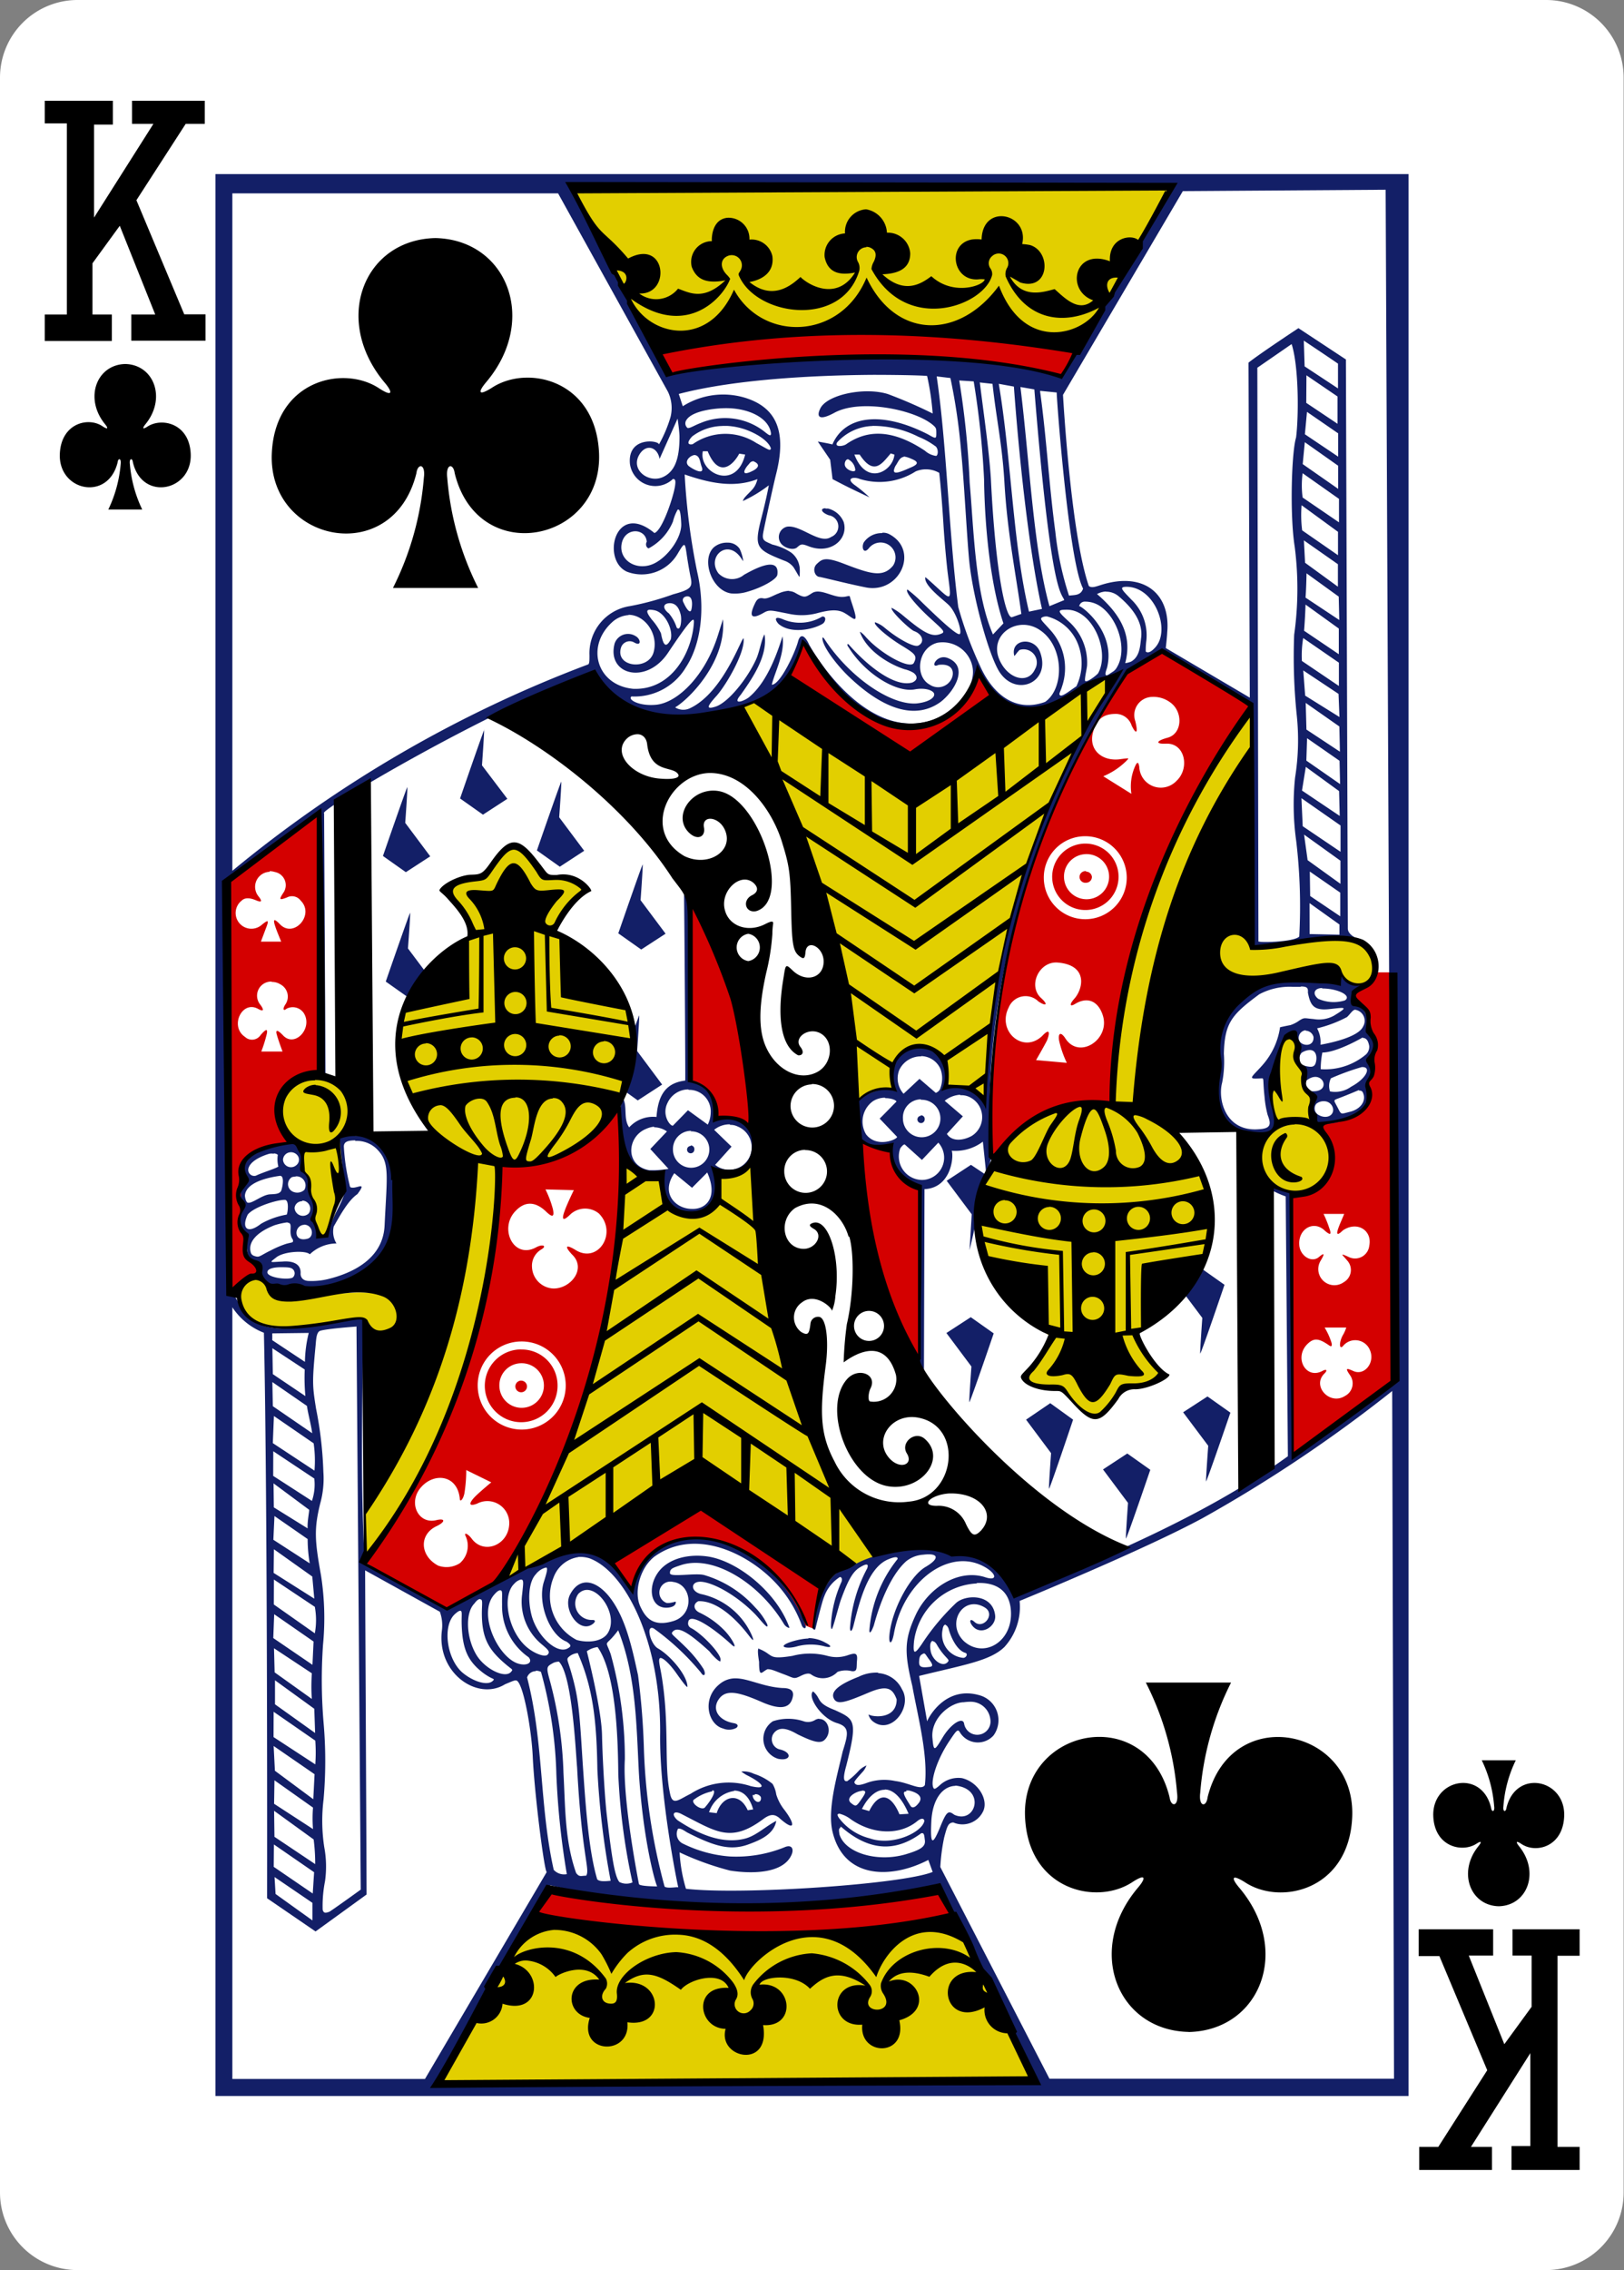 <svg xmlns="http://www.w3.org/2000/svg" viewBox="0 0 178.58 249.45"><rect x="0" y="0" width="178.58" height="249.45" fill="#808080" stroke="none"/><defs><style>.cls-1{fill:#fff;}.cls-2{fill:#e2cf00;}.cls-3{fill:#d40000;}.cls-4{fill:#131f67;}</style></defs><g id="Layer_2" data-name="Layer 2"><g id="svg8"><g id="g4922"><path id="rect6355-6-85-3-64-3-5" class="cls-1" d="M8.54,0H170a8.53,8.53,0,0,1,8.54,8.53V240.92a8.53,8.53,0,0,1-8.54,8.53H8.54A8.53,8.53,0,0,1,0,240.92V8.53A8.53,8.53,0,0,1,8.54,0Z"/><path id="path147-6-9-8-7-0-5-6-9-6-3" d="M164.81,209.47c3.14-.07,4.55-3.75,2.22-6.61-.33-.42-.37-.65.25-.25,1.57,1.09,4.57.37,4.72-3,.19-4.11-5.32-5.29-6.35-.93-.06.46-.42.45-.33-.2a13.8,13.8,0,0,1,1.36-5.05h-3.74a14,14,0,0,1,1.36,5.05c.09.65-.27.66-.33.2-1-4.36-6.55-3.18-6.36.93.16,3.33,3.16,4,4.73,3,.62-.4.58-.17.24.25-2.32,2.86-.91,6.54,2.23,6.61Z"/><path id="path147-6-9-8-7-4-5-62-08-0-2" d="M13.77,40c-3.14.07-4.55,3.75-2.22,6.61.34.41.37.65-.25.25-1.56-1.09-4.57-.37-4.72,3-.19,4.11,5.32,5.29,6.36.92.05-.46.41-.45.33.21a14.21,14.21,0,0,1-1.36,5h3.73a14.21,14.21,0,0,1-1.36-5c-.08-.66.28-.67.33-.21,1,4.37,6.55,3.19,6.36-.92-.15-3.33-3.16-4-4.73-3-.61.4-.58.16-.24-.25,2.33-2.86.92-6.54-2.22-6.61h0Z"/><path id="path39-7-2-1" d="M14.41,34.56h2.66l-3.9-9.75-3,4.12,0,5.63H12.3v2.91H4.92V34.56H7.35v-21H4.92V11.07h7.49v2.62H10.34l0,10.22,6.53-10.3H14.52V11.07h8v2.54h-2.1L15,22l5.26,12.54h2.34v2.9H14.44l0-2.91Z"/><path id="path39-3-8-1-1" d="M164.17,214.89h-2.66l3.91,9.74,3-4.11,0-5.63h-2.1V212h7.38v2.91h-2.43v21h2.43v2.54h-7.49v-2.63h2.07l0-10.21-6.53,10.3h2.31v2.54h-8v-2.54h2.1l5.38-8.42-5.26-12.54H156V212h8.19l0,2.91Z"/><g id="g5429-3-1-8"><g id="layer1-6-4-4-1"><g id="KC-7-1-9"><g id="g3440-6-4-8"><g id="g3454-7-1-1"><path id="path3450-5-0-3" class="cls-2" d="M128.77,20.76l-65.66.32L71.45,37c17.07-1.55,32-.17,47.6.34Zm-44.84,56c-.07.09-2.73.79-2.46,1.4,7,15,10.06,27.21,13,42.63a6.74,6.74,0,0,1,3.84-1.15c-1.17-5.73,6-6.44,6-.45,1.38.32,2.79.33,4,1.72C108.9,104,115.25,86.16,123,74.08c-8.83,3.52-22.14,12.75-22.14,12.75S90.08,82.34,83.93,76.74Zm53.67,1.8c-11.75,11.24-16,41.44-15.51,42.88-15.15-.51-19.74,16.32-6.61,25.39-.52,1.76-1.8,3.19-2.79,4.75a10.55,10.55,0,0,0,4.31,1.11c1.12,1.34,2.22,2.89,3.44,3a22.6,22.6,0,0,0,3.36-3.12,24.15,24.15,0,0,0,4-1.35c-1.15-1.62-2.52-3.26-2.55-4.78,11.41-8.11,9.85-19.14-.45-24.78C126.36,102.27,132,91,137.56,82.77ZM56.67,92.89c-1.5.73-2.31,2.28-3.39,3.49a12,12,0,0,0-4.34,1.22s3.41,4.74,3.19,5c-11,7.28-11,17.94-.35,25,1.8,15.16-11,39.15-11.63,38.46l0,5c9.1-10,14.29-28.12,14.81-42.74,18.17-1.21,18.81-18.9,6.3-25.56-1-.88,3.15-5,3.15-5-1-1-2.79-1.15-4.31-1.27A18.51,18.51,0,0,0,56.67,92.89Zm89.81,13.17c1.15,2.06,4.32,3.72,4.65-.14-.54-2.9-2.43-3.54-9.95-2.28-4.43,2-3.91-3.23-6.09-1.19C128,109.08,146.33,108.35,146.48,106.06Zm-4.26,7.47c-2.1,0-2.46,8.3-2.43,10.79-6.1,9.71,12.51,8.6,4.46-2,.35-1.09-.91-3.15-1-4.63C142.6,117.63,142.31,113.89,142.22,113.53ZM33.29,126.05c-.2,2.51,1.63,10.13,2.31,9.87,2.38-3.87,2.1-7.18,1.85-11C43.13,113.94,23.73,118.47,33.29,126.05Zm35.41,1.77C67.85,144,63.91,159.94,55,173.73c7.69-3.61,15.15-8.27,22.37-12.25L94.22,172a6.76,6.76,0,0,0,2.3-1.28c-7.77-11.46-10.18-28-13.57-42.88a11.69,11.69,0,0,1-3.71,1.38c-.17,5.18-5.56,6.86-6.66.11ZM28,140.47c-1.8.11-3.15,4.6,2,5.27,3.6.51,8.2-1.27,10.49-.45,2.66,4.27,5-2,1.49-3-3.81-1.1-11.58,1.77-12.44-.67C29,140.75,28.48,140.44,28,140.47Zm30.61,70.22L48.4,228.81l65.08-.39L105,211.14C105.12,210.94,76.55,214.56,58.58,210.69Z"/><path id="path3446-6-3-4" class="cls-3" d="M93.35,36.39a101.58,101.58,0,0,0-20.88,2.34l1.29,2.36c15.24-2.53,27.25-2.92,43,.15l1.44-2.46A132.07,132.07,0,0,0,93.35,36.39Zm-5,34.37s-1,2.28-1.51,3.49l13.3,8.68s6.37-4.54,9.09-6.46L107.59,74c-5.63,12.5-15.52,2.61-19.23-3.27Zm39.36.89-4,2.4c-9.11,13.65-15.33,30.84-14.83,53.33,3.36-3.88,7.54-6.37,13.35-6,.73-16.26,6.33-30.72,15.28-43.74Zm-1,4.93a3.06,3.06,0,0,1,1.91.56c1.5,1,1.43,3.46-.21,3.92-1.33.36-1.36.71-.2.66,2.1-.11,2.65,2.71,1.16,4.09a2.37,2.37,0,0,1-4.09-1.53c-.09-.56-.21-.55-.39-.23a5.44,5.44,0,0,0-.48,3.18l-3.09-1.93a7.89,7.89,0,0,0,2.57-1.72c.1-.11.18-.19.18-.23s-.35,0-1,.09c-1.87.2-3.3-1-2.92-2.8.33-1.5,1.1-2.16,2.4-2.19a1.84,1.84,0,0,1,1.89,1.28c.52,1.07.73.81.39-.52A2,2,0,0,1,126.72,76.58ZM35.08,89.39s-6.67,5-9.77,7.47l.15,44.82a29.26,29.26,0,0,0,3.1-2c-1.85-1.65-1.37-2.92-1.74-4.14-.83-1.29-.07-2.25-.21-3.06-.2-5.72.83-6.47,5.43-7-1,.35-3.42-7.16,3.2-7.12Zm84.15,2.5a4.56,4.56,0,1,1-4.45,4.62,4.54,4.54,0,0,1,4.45-4.62Zm0,.81A3.65,3.65,0,1,0,123,96.3,3.64,3.64,0,0,0,119.28,92.7Zm.09,1.16A2.48,2.48,0,1,1,117,96.37,2.46,2.46,0,0,1,119.37,93.86ZM29.65,95.73a1.93,1.93,0,0,1,.57.09,1.47,1.47,0,0,1,.92,2.31c-.48.74-.43.81.41.49a1.19,1.19,0,0,1,1.52.35c1.56,1.56-.77,4.18-2.29,2.59-.76-.78-.83-.55-.31.8.17.43.45,1.11.45,1.11l-2.23,0,.5-1.33c.39-1,.4-1.17-.4-.52a1.73,1.73,0,1,1-2.21-2.66c.34-.33.88-.34,1.64,0,.56.22.63.07.21-.46a1.65,1.65,0,0,1,1.22-2.7Zm89.78,0a.64.64,0,1,0,0,1.27.64.64,0,0,0,.64-.64A.64.64,0,0,0,119.43,95.78ZM75.89,99.19c-.91,6,0,15,0,19.5,2.43.47,2.46,2.13,2.83,4.21,1.18-.42,3.76,1.34,4.11,1.18.28-5.81-2.91-21.51-6.94-24.89Zm40.41,6.58c3.45.28,2.79,3,1.76,4.06-.48.57-.39.82.14.5,1.45-.89,2.61-.25,3.08,1.28.8,2.61-2.6,4.85-4.12,2.51-.51-.79-.83-.61-.7.22a11.44,11.44,0,0,0,.85,2.45l-3.38-.3s1-1.73,1.22-2.2c.37-1,.17-1.23-.55-.45-2.11,2-5-.54-3.68-3.13a2,2,0,0,1,3.26-.67c.9.6,1.1.34.29-.38C113,108.31,114.27,105.61,116.3,105.77Zm35.05,1.08c-3.79,4-2.6,1.62-.84,4.63.94,5.17-.23,5.25-.08,7.72.29,3.31-2.8,3.86-5.53,4.41.44,0,4.23,7-2.84,7.59l.08,28.7,11.09-8.24,0-44.81ZM29.93,107.9a1.71,1.71,0,0,1,.89.26,1.52,1.52,0,0,1,.55,2.23c-.31.47-.22.76.13.46a1.46,1.46,0,0,1,1.92.5c1,1.65-1,3.8-2.29,2.43-.58-.61-.8-.63-.73-.23.19.74.67,2,.67,2l-2.34,0a14.58,14.58,0,0,0,.62-2c.09-.54-.13-.46-.68.17a1.13,1.13,0,0,1-1.73.22c-1.71-1.14-.34-4.06,1.44-3.08.61.34.7.14.22-.49a1.55,1.55,0,0,1,1.21-2.51ZM68.13,122c-2.8,2.23-7.35,7.26-13.12,6a78.9,78.9,0,0,1-14.82,43.69,94.81,94.81,0,0,0,9,5.08A28.37,28.37,0,0,0,55.47,173C65.47,157.4,68.64,140.38,68.13,122Zm26.1,3.27c.56,9.2,2,17.91,6.79,24.9l.33-19.55c-1.69-.41-3.08-1.51-3.57-4.63Zm-34.3,5.43,3.17.08s-.71,1.44-1,2.25c-.37,1-.2,1.19.53.5a2.39,2.39,0,0,1,3.23-.18c2.09,2.12-.1,5.57-2.58,4-1.06-.64-1.24-.43-.39.49,1.63,1.53-.08,3.74-2,3.75a2.46,2.46,0,0,1-2.39-2.35,2.08,2.08,0,0,1,1-1.93c.69-.39.19-.65-.56-.24-2.46,1.34-4.11-2.09-2.25-4,1.07-1.13,2.2-1,3.29,0,.76.75,1,.68.82-.2a11.36,11.36,0,0,0-.85-2.23Zm85.61,2.69h2.27c-.22.57-.51,1.15-.69,1.71s-.05.69.55.1c1.57-1.06,3.24,0,2.9,1.68a1.57,1.57,0,0,1-2.31,1.22c-1-.44-.67-.25-.11.42a1.54,1.54,0,0,1-.38,2.37,1.77,1.77,0,0,1-2.57-2.32c.6-1,.32-.85-.23-.39-.83.61-2.08-.25-2.1-1.45-.09-1.72,1.63-2.69,2.84-1.47.58.49.73.43.47-.28a12.58,12.58,0,0,0-.64-1.59Zm2.5,12.49a4.14,4.14,0,0,1-.4.88c-.43.82-.36,1.66.09,1.09a1.74,1.74,0,0,1,2.9.48c.62,1.38-.58,2.9-1.83,2.32-.81-.37-.87-.29-.33.49a1.55,1.55,0,0,1-.56,2.25c-1.67,1.08-3.68-1.07-2.28-2.45.37-.36.25-.54-.2-.3-1.84,1-3.21-1.5-1.61-3,.68-.63,1.2-.59,2.32.19.34.25.41,0,.16-.62a7.19,7.19,0,0,0-.64-1.33Zm-90.78,1.53a4.84,4.84,0,1,1-4.73,4.91,4.81,4.81,0,0,1,4.73-4.91Zm.05.87a4,4,0,1,0,4,3.91A3.94,3.94,0,0,0,57.31,148.29Zm0,1.52a2.45,2.45,0,1,1-2.4,2.48,2.43,2.43,0,0,1,2.4-2.48Zm0,1.91a.64.64,0,1,0,.64.63A.64.64,0,0,0,57.39,151.72Zm-6.06,9.82,2.77,1.36s-1.31,1.08-1.84,1.63c-.66.71-.62,1.05.28.71A2.41,2.41,0,0,1,56,167.35c0,2.4-2.77,3.55-4.12,1.74-.4-.54-.88-.76-.69-.32a2.53,2.53,0,0,1-.62,3,2.71,2.71,0,0,1-2.39.27c-2-1.06-2.13-3.4-.19-4.33,1-.47,1-.91,0-.67-2,.5-3.15-1.92-1.71-3.59s4-1.41,4.28,1.21c0,.47.37.13.51-.58a16.19,16.19,0,0,0,.2-2.51Zm25.82,3.94-9.84,6.06,2.25,3.14c5-11.5,17.09-2,19,3.9a5.73,5.73,0,0,0,1,.39c0-.42.88-4.49.88-4.49Zm26,42.27c-16.61,4.27-42.9.48-42.64.18l-1.63,2.35c-.57.24,25.29,4.65,45.68.17Z"/><path id="path3444-9-5-7" class="cls-4" d="M23.69,19.13V230.32h131.2V19.13ZM128.9,20.5l-12.18,21c.12-1.1-23.67-4.5-43.11-.36L63,20.76Zm23.47.35.38,85.77.81,44.95-11.38,8.36-.17-28.8a15.49,15.49,0,0,0-2-.84.3.3,0,0,0-.08.54,10.24,10.24,0,0,0,1.45.64l.24,28.55c-9.26,6.69-20.83,11.36-29.62,15-.72-2.4-7.84-8-15.84-4a10.55,10.55,0,0,0-2.25.94c-3,.56-4.06,3.85-4.52,7,0,.13.24.1.25.11s.73-3.06,1-3.65a4.24,4.24,0,0,1,1.72-2.13c.18,0,.34.25.1.69a13.41,13.41,0,0,0-1,3.6c-.1.78-.12,1.4,0,1.43s.71-2.36,1-3.2c.8-2.19,1.31-3.1,2.08-3.57s1-.41.82.1a16.27,16.27,0,0,0-1.89,6.53c0,.49.21.5.4-.31.65-2.59,1.53-6.09,3.62-7.13.9-.41,1.29-.39,1.2-.1a14.18,14.18,0,0,0-3.09,7.83c0,.38.17.3.48-.52.85-3.12,2.1-5.78,3.58-7.09a3.33,3.33,0,0,1,1.85-.71c1.76-.22,1.82.43.29,1.33-1.74,1-3.76,4.75-4,7.55-.08,1,.26,1.07.5-.22,1-5.56,5.76-9.23,9.55-7.53,1.7.77,2,1.83.53,1.36-3-1-6.34,1.18-7.71,4.18-1.25,2.7-1.22,4.13-.35,7.75.6,3.35,1.76,7.62,1.38,10.9-.42.64-1.72-.26-3.26-.45a5.71,5.71,0,0,0-3,.16c-.85.32-1.33.4-1.49,0-.05-.15.66-.88,1-1.27a2.32,2.32,0,0,0,.33-.6,2.68,2.68,0,0,0-.82.55,8.2,8.2,0,0,1-1.29,1.17c-.45.09-.47-.41-.11-1.7,1.27-5,.93-5.09-1.24-6.1-2.14-.82-1.46-1.24-2.41-2.06-.67.53.87,2.95,2.62,3.48,1.43.43,1.25,1.16.63,3.14-.64,2.77-1.72,6.44-1.09,8.9,1.31,5.17,6.52,5.07,10.51,3l.48,1.32c-3.37,1.37-21.14,2.55-27.13,1.85a17.15,17.15,0,0,1-.7-4,31.46,31.46,0,0,0,5.55,2c2.3.36,5.86.38,6.77-1.76.27-.63,0-1.16-.81-.79a14.18,14.18,0,0,1-6,1,14,14,0,0,1-5.16-1.42,1.18,1.18,0,0,1-.52-1.63c.34-.08.79.3,1.06.44,3.06,1.56,4.78,2,6.74,1.26,1.29-.47,2.75-1.12,3-2.56-1.13.57-2.17,1.6-3.37,1.93-2.41.65-5-.35-7.48-2-.77-.67-.42-1.17.53-.63,3.74,1.9,5.31,3.16,8.89.5.8-.6,1.25-.52,1.72-.16,1.86,1.68,1.85.73.49-1a5.17,5.17,0,0,1-.78-1.54,3.16,3.16,0,0,0-.41-1.17,6.21,6.21,0,0,0-2.06-1.11,2.6,2.6,0,0,0-1.37-.25,3.5,3.5,0,0,0,.63.42c1.62.8,2.41,1.65.4,1.19a7.71,7.71,0,0,0-6.62.85c-1.36.66-2,1.38-2.27-.13-.67-3.15,0-7.42-.92-12.92-.17-1-.38-1.71-.17-1.86s1,.5,1.85,1.72c.39.56,1.17,1.63,1.17,1.41,0-1.17-1.77-3.35-3.25-4.21-.82-.47-1.37-2.66-.44-2.18a27.72,27.72,0,0,1,5.18,4.85c.33.55.61.2.26-.44A14.08,14.08,0,0,0,75.4,181c-1.51-1.49-1.69-1.42-1.4-1.73.58-.6,1.81.18,4,2.18.56.72,1.31,1.37,1.22,1,.22-.56-2-2.94-3.28-3.58a.55.55,0,0,1-.26-.61c.12-1.13,2.65.52,4.75,2.45.78.73.13-.63-.78-1.56A9.51,9.51,0,0,0,77,177.24c-.77-.32-.82-1-.21-1.29,2.1-.09,4.27,2.08,5.56,3.78.36.46.68.82.31-.06a7.92,7.92,0,0,0-5.41-4.47c-1.4-.25-1.37-1.52-.05-1.38S81,175.3,83,177.34c.58.59,1.57,1.94,1.37,1.15a7.22,7.22,0,0,0-1.34-1.87,12.09,12.09,0,0,0-5.58-3.54c-.95-.27-3.77.28-3.78-.21s.29-.58,1.19-.88c3.47-1.17,8.56,1.84,11.35,6.47.2.33.58.47.6.4-1.34-3.78-5.52-7.22-8.84-7.8-2.26-.37-4.54.21-5.62,1.75-1.22,1.73-.75,4,1.08,3.85,1-.09.89-.64.87-.66s-.62.2-1,.14a1.21,1.21,0,0,1,.71-2.31c2.11.26,2.41,3.61,0,4.31-2.17.65-3-.35-3.56-1.53-.87-1.74.06-4.55,1.6-5.62,4.29-3,9.73-.49,12.8,2.5a13.59,13.59,0,0,1,3.32,5.12c.18.44.57.39.39-.06-4.32-11.13-17.23-12.42-19.12-3.79-3.12-4.93-5.86-5.28-10.05-3.12-4.27,1.78-6.37,3.23-10.32,5.1l-8.95-4.85c-.53-9-.23-18-.19-26.95,0-.21-1.94.14-5.22.66-8.71,1.75-8-2.95-9.1-3.19-.6-.12-.56.14-.73-16.41,0-4.81-.14-13.26-.21-18.79s-.09-10.12,0-10.22a6.43,6.43,0,0,1,1.1-.92c2.12-1.52,3.32-2.44,8-6a10.79,10.79,0,0,1,1.32-.94c.53,9.94,0,20.39.31,28.94h.39l-.15-28.71c-.8-.21,18.31-11.48,28.78-15.14.2-.07.69.15.69.15,6,7.43,21.82,5.18,23.1-3.86,2.62,5.51,14.13,16.22,19.39,3.31,0,0,1.9,3.71,3.54,4,3.68.49,4.08-.09,12.17-4.05a88.91,88.91,0,0,0-15,47.27,4.46,4.46,0,0,0-4.15-1.62c0-1.73-.29-4.08-2.88-4.33s-4,3.3-3,4.78c-1.62-.68-4.06,1-4.06,1.18-.2,0-2.06,5,3.57,5.22a5.74,5.74,0,0,0,3.18,4.44l0,19.09.63.87.06-20c2.88-.13,3.24-3.46,3-4.22a5,5,0,0,0,3.42-1l.34,3.26s.68-1.15.53-1.76c-1.26-18.75,5.47-39,14.31-52.19.47-.55.62-1.21.85-1.21,2.15-1.17,3.51-2,3.51-2,3.56,1.72,9.9,5.87,9.9,5.87l.1,26.73c-.09-.27,11.82-1.34,11.65-1,0,0-1.05-.41-1.06-1.11L148,39.5l-5.22-3.44s-4.29,2.83-5.49,3.79l.14,36.81-9.24-5.45s.15-1.3.16-1.72c.39-4.26-2.58-6.69-7.25-5.22-.63.2-1.06.37-1.37.12-2-5.78-2.84-21-2.84-21L130.07,21Zm-126.82.4H61.37l12.08,21.8a4.11,4.11,0,0,1,.28,2.79,14.55,14.55,0,0,1-1.27,3c0-.46-3.48-.91-3.19,2.13A2.81,2.81,0,0,0,74,52.63c.3,0,.3.27.23.77-.17,1.18-1.41,4.92-2.27,5.17-4.33-3.59-5.88,3-3,4.26a4.57,4.57,0,0,0,5.52-1.92c.93-1.57.82-1.31,1.12.6.11.7.26,1.53.34,1.9.25,1.15,0,1.37-1.93,1.9a30.28,30.28,0,0,1-4.72,1.29A5.24,5.24,0,0,0,64.82,72c0,.59,0,.86-.12,1A137.22,137.22,0,0,0,25.55,95.69ZM143.37,37.43s2.54,1.69,3.76,2.53l0,2.72-3.67-2.42Zm-1.33.4c.78,2.5.78,7.86.48,10.25-.49,1.55-.71,8.47-.15,12a36.18,36.18,0,0,1-.06,9.67,62.38,62.38,0,0,0,.27,8.7,26.06,26.06,0,0,1-.17,7,28.78,28.78,0,0,0,.13,7,61,61,0,0,1,.33,10.46c-.54.62-4.78.71-4.49.5l-.12-63L142,37.83ZM96,41.19c3.56,0,6,.09,5.95.13a29,29,0,0,1,.61,4.12,51,51,0,0,0-4.93-2.14c-2.6-.8-6.71.08-7.43,1.59-.42.85-.2,1.42,1.55.47,2.85-1.55,8.69-.37,10.75,1.27.47.38.45.47.46.91,0,.68,0,.72-.88.21-4.91-2.53-9.1-2.23-10.55,1.09-.33-.1-1.6-.32-1.6-.32l1.36,2,.26,2.13c1.36.71,1.77.93,4.06,2a14.92,14.92,0,0,0-1.57-1.31c-1.09-.76-.22-1,.5-.71a7.37,7.37,0,0,0,6.15-.83,2.93,2.93,0,0,1,2.59.16s.23,1.86.47,5.75c.11,1.84.34,4.24.46,5.23.39,3,.5,3.15-1.06,1.72-.52-.48-1.39-1.27-1.4-1.23-.19.93,2.1,2.55,2.63,3.11.82.84,1.47,3,1.14,3.14s-2.38-1.79-4.1-3.46a15.74,15.74,0,0,0-1.63-1.44c-.35.23,1.09,1.87,2.44,3.1,1.57,1.43,1.76,1.56,1.23,1.77-1,.4-1.86-.09-4.23-2.07a7,7,0,0,0-1.18-.79c-.21.29,2,2.38,2.47,2.56.93.33,1.19,1.23.46,1.59-.48.23-2.29-.77-3.75-2a3.24,3.24,0,0,0-1-.56c-.28.19,1.34,1.6,2.89,2.54s1.76,1.15,1.37,1.92-3.69-1-5.35-2.92c-.36-.4-.64-.57-.57-.44.73,2,3.11,3.48,4.89,4.06a3.4,3.4,0,0,1,1,.4c.51.4.4.83-.15,1.06-1.89.54-4.88-1.77-7-4.2-.24-.1-.1.22,0,.32,1.78,2.87,5.19,5,7.25,4.64,1.2-.24,2.16.13,2.17.54s-.65.86-1.94,1c-2.93.21-7.49-3-10.16-7.12-.09-.12-.19-.17-.19-.09-.07.87,1.59,3,2.86,4.22,3.78,3.63,7.36,4.85,10.15,2.81,1.58-1.23,3.1-3.92.75-4.82-1.24-.47-2,1.25-1,.76,1.39-.17,1.71.58,1.53,1.28a1.64,1.64,0,0,1-2.5.89c-1.68-.92-1.32-4.05.85-4.6a3.34,3.34,0,0,1,3.88,2.78c.35,2.46-2.41,5.12-4.61,5.78-7.53,2.26-13.41-8.29-13.45-8.52-.38-.74-.83-1.13-1.12-.27-.3,1.24-2,4.86-2.91,4.84.28-1.28,1.47-3.43,1.18-5.31-.5,1.54-1.56,4.85-3.59,6.6-.52.49-2.07,1.06-1-.19,1.28-1.81,3-4.29,2.61-6.63-.34.53-.53,1.85-.92,2.73-1,2.19-3.1,4.8-4.5,5.22-1,.31-.94,0,.12-1.17s3.15-4.76,3-6.29c-.06-.67-2.09,5.85-5.91,7.63a1.68,1.68,0,0,1-1.62-.1c1.5-.87,5.65-5,5.26-9.68l-.55,1.74c-1.4,4.47-4.43,7.41-6.78,7.65-1.88.19-3.19-.57-2.73-.91a6.57,6.57,0,0,0,6-3.23c1.59-2.43,2.18-6.34,1.22-10.48a72.14,72.14,0,0,1-1.37-10.68c2.68.92,5.36,1.53,8,.51-.26,1.06-.69,1.2-1.38,2a1.34,1.34,0,0,0-.23.41,15,15,0,0,0,2.86-1.73s-.23,1.33-.8,3.53c-.84,3.28-.62,3.51,2.5,4.75a2.15,2.15,0,0,1,1,.7c.1.12.61,1.05.66,1.08s.08-1,0-1.21A2.39,2.39,0,0,0,87,60.72a6.38,6.38,0,0,0-2.07-.88c-.85-.4-1.17-.39-1-1.32.11-.61,1-4.74,1.39-6.33,1.23-4.77.07-7.42-3.42-8.49a8.32,8.32,0,0,0-6.82.94l-.44-1.35C81,41.62,90.08,41.23,96,41.19Zm47.66.05,3.42,2.33,0,3-3.44-2.3ZM103,41.36l1.51.18a65.51,65.51,0,0,1,1.18,8.09c.3,2.92.61,9,.87,11.81.38,4.15,2.24,10.8,3.4,12.48,1.88,2.73,5.66,1,4.4-2.29-.66-1.68-3.2-1.41-2.85.34,0,.31.24-.22.61-.55a1.45,1.45,0,0,1,1.69,2.12c-.8,1.77-3.17,1-4-1.27-.94-2.67,2.22-4.67,4.59-3,2.64,1.81,2.64,6.41.52,7.86-3.58,1.31-6-1.31-7.17-4a42,42,0,0,1-2.38-6.44C104.33,58.54,104.12,48.91,103,41.36Zm2.5.45,1.57.1a94,94,0,0,1,1.14,10.76c.08,5.76.79,11.85,2.13,15.83l-1.15,1.22c-2-4.57-2.12-11.77-2.56-16.65A94.14,94.14,0,0,0,105.48,41.81Zm2.26.22,1.38.15c.42,3.9,1.06,6.54,1.31,10.84.32,5.55,1.27,10.11,1.86,14.44l-1,.35c-.69.32-1.84-4.8-2.35-15.19C108.76,49.47,108.23,45.94,107.74,42Zm2.09.15,1.64.3c.73,9.86,1.88,19.12,3.09,24.43l-1.43.3C111.35,59.62,111.24,50.64,109.83,42.18Zm2.38.35,1.51.26c1.82,22.56,2.94,22.27,3.29,23.15l-1.63.67C113.61,60.13,113.25,51,112.21,42.53Zm2.16.42,1.81.18c-.06,0,1.28,18.5,2.9,21.55-.26.76-.88.69-1.55.77a34.27,34.27,0,0,1-1.5-7C115.34,53.17,115.09,48.19,114.37,43ZM80.24,44.86c2.38.11,4.35,1.19,4.54,2.77,0,.35-.23.18-.56-.07A7,7,0,0,0,77,46.5c-.62.23-1.12.58-1.39.53a.64.64,0,0,1-.14-.86c.66-1.11,3.55-1.37,4.73-1.31Zm63.48.4,3.43,2.36,0,2.56-3.66-2.46ZM74.51,46s.21,1.41.21,2c0,2.49-.55,3.85-1.84,4.43-1.56.69-3.56-.79-2.59-2.45.74-1.26,2-.88,2.24.44Zm4.92.8h.5a7.18,7.18,0,0,1,2.31.5c1.8.72,2.46,1.6,2.53,2-.1.29-.28.09-1.6-.62a6.26,6.26,0,0,0-7,.13c-.58.11-.64-.22-.06-.85a5.63,5.63,0,0,1,3.31-1.15Zm16.5,0A11,11,0,0,1,101,48a8.21,8.21,0,0,1,1.81,1c.37.19.4,1,.13,1.1a2.3,2.3,0,0,1-1.23-.57C97.91,47,95.18,47.31,93,48.85a1.55,1.55,0,0,1-.64.16c-.42,0-.45-.21-.27-.44a5.5,5.5,0,0,1,3.87-1.76Zm47.55,1.79,3.67,2.59v2.54L143.25,51Zm-66.19,1,.53,0c1.25,3.05,2.82,1.48,3.47.26l.65.1c-1,4.09-5.18,2-4.65-.38Zm20.63.23.43.13c-.11,1.75-3,3.6-4.4,0l.58,0C96.11,52.35,97,50.91,97.92,49.86ZM76.38,50c.6.07.58.76.77,1.27.43,1.12-1.18.17-1.46-.1-.47-.5.2-1.12.69-1.17Zm23,.16a2.88,2.88,0,0,1,.82.25c.86.35.82.61-.14,1-1.53.69-2.06.77-1.6-.2C98.73,50.85,98.9,50.26,99.39,50.2Zm-6.18.31a.21.21,0,0,1,.17.06,1.43,1.43,0,0,1,.68,1.11c0,.36-1.16,0-1.16-.63,0-.28.15-.51.31-.54Zm-10.42.19c.78.3.69.67.14,1-1,.55-1.4.44-.77-.43C82.46,50.89,82.52,50.71,82.79,50.7ZM143.24,52l4,2.82,0,2.58-4-2.73a10.18,10.18,0,0,1,0-2.67Zm-.11,3.52,4,2.92,0,2.57-3.94-2.73A13,13,0,0,1,143.13,55.5Zm-52.35.33c-.61,0-.51.45.35.77A1.24,1.24,0,0,1,91.4,59c-1.26.86-3.32-1.32-4.83-1.13a1.17,1.17,0,0,0-.77,1.73c.32.58,1.41.94,1.85.55s.52-.41,1.3-.11c2.44.93,4.39-.84,3.82-2.69a2.51,2.51,0,0,0-1.69-1.46,1.58,1.58,0,0,0-.3,0ZM74.61,56c.18,0,.26.63.3,1.55.07,1.53-1.47,3.65-3,4.38-1.88.88-3.89-.35-3.55-2.18S71,58,71.12,59.53c-.23.41.09.75.22.72A5.88,5.88,0,0,0,74,57.31,5.1,5.1,0,0,1,74.52,56a.12.12,0,0,1,.09,0ZM97,58.58a2.38,2.38,0,0,0-2,1c-.3.51-.06,1.42.56.64a1.64,1.64,0,0,1,2.64,1.94c-1.11,1.34-2.48.91-5.37-.2-2.1-.81-2.43-.53-3,0s-.21,1.45.34,1.44c1.71.39,3.18.77,5,1.14,3.73.77,6-4.07,2.6-5.85a1.44,1.44,0,0,0-.74-.15Zm46.38.8L147.12,62l0,2.47-3.61-2.63ZM80,59.63a2.22,2.22,0,0,0-1.49.5c-1.45,1.31-.26,4.77,1.89,5.08A4.7,4.7,0,0,0,82.26,65c1.5-.43,3.16-1.33,3.22-1.85.31-2.36-3.18-.24-3.65,0A2.08,2.08,0,0,1,79,63c-1.33-1.81,1-3.88,2.49-1.67.09.14.24.34.24.34a4.37,4.37,0,0,0-.4-1.37A1.55,1.55,0,0,0,80,59.63ZM143.67,63l3.54,2.56.06,2.57-3.71-2.46C143.63,64.75,143.65,63.88,143.67,63Zm-19.8,1.48c3.1,0,4.86,4.67,3.22,6.6-.49.57-.88.73-1.1.51a7.52,7.52,0,0,1,.06-1.15,5.42,5.42,0,0,0-1.64-4.55C123.39,64.82,123,64.49,123.87,64.48Zm-37.12.44a3.26,3.26,0,0,0-1.13.29c-.58.21-1.21.64-1.69.54s-.7.13-.88.5c-.71,1.44-.49,1.9.92,1.09.66-.39.9-.25,2.69.09a6.66,6.66,0,0,0,3.27-.07c1.4-.37,2.24-.4,2.94,0s1.19.93,1.21.49-.52-1.82-.62-2.26c0-.21-.4,0-.73,0-1.16.09-2.54-1-3.44-.41-.71.45-.81.56-1.79,0a1.5,1.5,0,0,0-.75-.23Zm34.85.1a2.09,2.09,0,0,1,1.43.52c2.11,1.77,2.64,3.34,2.44,4.63-.1.93-.17,2-1.09,2.53a2.55,2.55,0,0,1-.65.17c.71-2.66-.12-5.05-3.1-7.59A2.27,2.27,0,0,1,121.6,65Zm-46,.51c.58,0,.55.93.43,1.44s-.52,0-.85-.72C74.93,65.84,75.19,65.53,75.6,65.53Zm43.73.58a2.94,2.94,0,0,1,1.6.47c2,1.32,3.09,4.79,1.88,6.76a1.29,1.29,0,0,1-.5.51c-.4.26-.64.47-.73.29s.17-.73.19-.92c.86-4-3-6.74-3.1-6.61A.63.63,0,0,1,119.33,66.11Zm-45.68.17c.77,0,1.06.69,1.2,1.26s0,1.92-.44,1.42a4.65,4.65,0,0,0-.85-1.55c-.74-.56-.67-1.11.09-1.13Zm69.92.16,3.65,2.63v2.82l-3.82-2.58c.08-1,.13-1.94.16-2.87ZM71.49,67a2.7,2.7,0,0,1,.43.05c1.2.2,2.12,2.12,1.84,3.21-.63,1.18-.87.38-1.08-.68a6.49,6.49,0,0,0-1-1.49C71.1,67.34,71,67,71.49,67Zm45.83,0c2.91,0,4.76,4.69,3.42,7-.35.37-1.4,1.13-1.43.77s.19-1.2.23-1.65a6.07,6.07,0,0,0-2.05-4.86C116.3,67.16,116.19,67,117.32,67Zm-48.2.56c1.79,0,3.32,2.1,2.75,4.12s-4.18,1.65-3.6-.45a1,1,0,0,1,1.42-.66c.88.54.78-.35.22-.66a1.56,1.56,0,0,0-2.32.79c-.92,3.44,3.46,4.61,5.85,1.06.87-1.3,1.82-2.69,2.34-3.28s.57-.47.5.21c-.31,3.19-2.52,7.18-6.66,7-4-.39-5.28-4.69-2.24-7.38a3,3,0,0,1,1.74-.72Zm21.33.17a4.78,4.78,0,0,1-4.26.36c-1.07-.47-1,0-.59.46,1.35,1.15,3.8.63,4.85,0,.34-.21.45-.82,0-.8Zm24.66,0a5,5,0,0,1,3.34,2.83,5.82,5.82,0,0,1-.09,4.86c-.58.37-1.48,1.12-1.75,1s0-.37.18-1a6.24,6.24,0,0,0-1.34-6.24c-.89-1-1.22-1.2-.76-1.38a1,1,0,0,1,.42-.06Zm28.2,2.39,3.92,2.7v2.56l-4.07-2.75a11.59,11.59,0,0,1,.14-2.51Zm0,3.55,3.88,2.58.1,2.54-3.77-2.35Zm.27,3.57,3.7,2.59.06,2.77-3.68-2.43ZM53.26,80.19c0-.2-2.67,7.55-2.67,7.55l2.52,1.78,2.68-1.74L53,84.1s.27-3.72.23-3.91Zm90.47.93,3.57,2.48.06,2.56-3.71-2.58Zm-.14,3.15,3.66,2.66.07,2.73-4.15-2.79ZM61.72,85.9c0-.19-2.68,7.55-2.68,7.55l2.52,1.79,2.68-1.75-2.75-3.68s.27-3.72.23-3.91Zm-16.93.6c0-.19-2.68,7.56-2.68,7.56l2.52,1.78,2.68-1.74-2.75-3.68S44.83,86.7,44.79,86.5Zm98.32,1.21,4.3,3,0,2.89-4.16-2.81Zm.29,4,4,2.87,0,2.54-3.61-2.6ZM70.67,95c0-.19-2.68,7.56-2.68,7.56l2.52,1.78,2.68-1.74-2.75-3.68s.27-3.72.23-3.92Zm73.36.77,3.35,2.32,0,2.6-3.31-2.23ZM75.21,97.94c.05,1.84.17,20.68.14,20.8-2.31.27-3,1.84-3.16,4a3.53,3.53,0,0,0-3,1.14c-.67-.92-.17-2.28-.7-3.24-1.59,5.64,1.52,9,4.23,8.7.44,5.41,6.35,6.39,6.15-.18,7.15-.42,4.73-7.05-.11-6.17a3.91,3.91,0,0,0-2.7-4.18s-.21-18.13-.18-18.67c0,.08-.31-2-.35-2.08l-.3-.08ZM144,99.24l3.29,2.35,0,1.12-3.28-.07ZM45.1,100.31c0-.2-2.68,7.55-2.68,7.55l2.52,1.78,2.68-1.74-2.76-3.68S45.14,100.5,45.1,100.31ZM147.34,107c-7.21.34-13.69.85-13.44,10.71-1,4.18.72,7.91,5.75,6.75,1.1-1,.38-2.43.24-3.12a8.52,8.52,0,0,1,.21-4c.42-2.76,2.43-5.32,2.65-1,.35-.54.18-.62.76-.85,1.38-.5,1.38.91,1.1,1.48-.18.29-.46.27-.74.23s-.93-.2-.94-.35c-.1.45.74,1.29.65,1.71s-.18.37.18.1c1.74-1.25,2.82,1.54.31,1.23,1.24.66-.59,2.61.69,3.61,3.89.3,6.79-2.37,5.55-4.29,1.45-3.89.56-7.92-1.53-9.64-.32-.38.74-.75,1.15-1.4-1.25.33-1.91-.3-2.59-1.15Zm-4.31,1.4c.67,0,.84.13.79.67.26,1.34.59,2,2.32,1.82s2.29-.34.54.72a3.4,3.4,0,0,1-2.22.37c-1.06-.09-1-.2-1.58.16a3.56,3.56,0,0,1-1,.51c-.41.07-1.12.23-1.12.23a8,8,0,0,1-1.88,4.1c-1.2,1.38-1.82,1.62-.34,1.52.55,0,.27-.24.51,2a11.3,11.3,0,0,0,.34,2c.38,1,.43,1.52-1,1.59-3.64.28-4.5-3.3-4-5.12a12,12,0,0,0,.19-3.18c.08-3.41.89-4.31,3.89-6.53a7.09,7.09,0,0,1,3.74-.82l.84,0Zm2.36.22c1.69,0,3.31.78,2.5,1.31a4.16,4.16,0,0,1-2.94-.18C144.27,109.21,144.52,108.58,145.39,108.57Zm3.65,2.34a1.23,1.23,0,0,1,.85,1.84c-.61,1.36-4.69,2-4.69,2a3.13,3.13,0,0,0-.37-1.8,13.86,13.86,0,0,0,3.29-1.24c.38-.35.61-.8.92-.81Zm-78.75.62c0-.09-1.35,3.7-1.35,3.7l-.21,4.64,1.4,1,2.68-1.74-2.75-3.69s.27-3.71.23-3.91Zm73.29,1.68a.91.91,0,0,1,.86.69c.07,1.24-1.58,1-1.63.18A.85.85,0,0,1,143.58,113.21Zm6.26.79c.4,0,.61.29.72.88a1.17,1.17,0,0,1-.33.92,7,7,0,0,1-5,1.64,9.33,9.33,0,0,1,.18-1.83C146.82,115.65,149.17,114.4,149.84,114Zm-48.52,2a2.36,2.36,0,0,1,2.11,1.45,3,3,0,0,1,0,2,.82.82,0,0,1-.53.59l-1.79-1.54-1.75,1.64a2.52,2.52,0,0,1-.48-2.6,2.61,2.61,0,0,1,2.4-1.51Zm48.41,1.21c1.14-.08.55,1.25-1.15,2.15a3,3,0,0,1-2.33.52,1.92,1.92,0,0,1,.1-1.44,27.3,27.3,0,0,1,3.38-1.23Zm-74,2.5a2.36,2.36,0,0,1,2.42,2.5,3.12,3.12,0,0,1-.32,1.32L75.65,122,74,123.69c-.28.1-1.28-1.15-.59-2.51A2.54,2.54,0,0,1,75.68,119.71Zm73.73.08c.31,0,.39.12.48.41.25.82-.39,1.65-1.49,1.92s-.92.36-1.41-.56c-.37-.72-.47-.69.12-.91S148.59,120.14,149.41,119.79Zm-43.85.51a2.06,2.06,0,0,1,.89.15,2.44,2.44,0,0,1,.36,4.32c-.83.46-2.13.72-2.74-.22l1.76-1.93-2-1.71A3,3,0,0,1,105.56,120.3Zm-8.25.32c.74,0,1.32.29,1.19.41s-1.27,1.3-1.82,1.84l1.91,2c.09.25-2.21,1.3-3.41-.28A2.75,2.75,0,0,1,96,121,2.49,2.49,0,0,1,97.31,120.62Zm3.93.18a2.06,2.06,0,1,1-2,2.09A2,2,0,0,1,101.24,120.8Zm44.31.16a1,1,0,0,1,1,.92c0,.78-.88,1-1.58.6a.81.81,0,0,1-.28-1.23,1.26,1.26,0,0,1,.89-.29Zm-44.32,1.6a.4.4,0,1,0,.4.4A.4.4,0,0,0,101.23,122.56Zm-21,1a1.75,1.75,0,0,1,.82.17A2.47,2.47,0,1,1,78.64,128l1.8-2-1.91-1.85A2.69,2.69,0,0,1,80.25,123.55Zm-8.34.26a2.56,2.56,0,0,1,1.4.46l-1.83,1.93,2,2.18a10.5,10.5,0,0,1-2.12.15c-2.7-.51-2.44-3.7-.35-4.54A2.68,2.68,0,0,1,71.91,123.81Zm4,.45a2,2,0,1,1-1.94,2A2,2,0,0,1,76,124.26Zm-36.88.4a9.3,9.3,0,0,0-1.74.26s.36,4.1.69,5.5c-.21,1.6-1.24,2.68-1.7,4.32-.24.73-1.17,1.71-1.35.69-.66-1.27,0-2.84-.58-3.75s-.19-1.33-.38-2.21c-.52-.73-.76-1.06-.68-1.71-.11-2.9-.82-2.33-2.1-2.09-4.95.43-4.94,3.3-4.64,7-.7,3.42.59,2.61.55,3.22-.07,1,.09,2.34.38,2.49,1.77,2,1.85,3.46,4.15,3.1,3.88.31,10.06-.27,11.39-5,.75-6.1,1-11.93-4-11.73Zm0,.65a3.16,3.16,0,0,1,2.31.83c1.53,1.48,1.19,2.78.92,8.48-.16,3.37-3.05,5.11-6.29,5.89a7.7,7.7,0,0,1-2,.19c-.57,0-.91-.27-.95-.76.12-1.32-1.21-1.45-2-1.37-1.38.05-1.52.2-.66-.47s3.25-.78,3.68-.33A4.26,4.26,0,0,1,37,136.64a2.48,2.48,0,0,1-.3-1.87c.58-1,1.56-2.86,2.6-3.55,1-1.34.15-.73-.48-.71-.37,0-.33-.11-.39-.35a22.53,22.53,0,0,1-.62-4.17c0-.57.52-.67,1.25-.68Zm64.12.19a2.45,2.45,0,0,1-1.78,4.1,2.58,2.58,0,0,1-2.4-3.48c.34-.48.49-.42.49-.42l1.89,1.7Zm-27.22.37a.4.4,0,1,0,.39.39A.39.39,0,0,0,75.94,125.87Zm-44.06.69a.91.91,0,0,1,.67.2.77.77,0,0,1,0,1.23.88.88,0,0,1-1.45-.61.86.86,0,0,1,.81-.82Zm-1.79.13a.67.67,0,0,1,.44.15,3.18,3.18,0,0,0,.06,1.29c-.32.23-1.72.64-2.47,1a.66.66,0,0,1-.83-.77c.2-.83,1.42-1.38,2.31-1.64a1.54,1.54,0,0,1,.49,0ZM106.77,128l-2.67,1.75,0,0,0,0,2.75,3.68c0,.13-.23,3.84-.23,3.84h0v.09l1.89-8.2L106.77,128Zm-29,.84c1.25,2.8-.19,4.08-1.71,4-1.69,0-3.48-1.64-1.91-3.92l1.95,1.6Zm-47,.37c.5-.06.35,1.05.16,1.62-.19.4-.74.38-1.24.41-.88.05-2,1.08-2.47.91-.16-.07-.27-.49-.29-.76.11-1.48,2.54-2,3.84-2.18Zm1.7.06a1,1,0,0,1,1,1.48,1.16,1.16,0,0,1-1.16.24.91.91,0,0,1-.21-1.64A1.64,1.64,0,0,1,32.54,129.29Zm-1.11,2.58c.48.09.25,1.57.16,1.62a8.75,8.75,0,0,0-2.81,1c-1.53,1.2-2.18.47-1.47-1,.67-.84,3.13-1.6,4-1.62Zm1.84.08a.89.89,0,0,1,.74,1.42.92.92,0,0,1-1.55-.61A.83.83,0,0,1,33.27,132Zm-1.58,2.43c.7,0,0,1.08.58,1.85.09.39-.05.27-.76.48a10.85,10.85,0,0,0-1.66.71c-1,.48-1.21.74-1.55.68s-.57-.17-.65-.44c-.33-1.09.55-2.2,2.6-3a7.82,7.82,0,0,1,1.44-.32Zm1.79.21c1,0,1.17,1.31.43,1.54C32.18,136.58,32.32,134.59,33.48,134.59Zm-2.59,4.68h0c.68,0,1.14,0,1.36.2a.61.61,0,0,1,0,.94c-.57.29-2.77,0-2.78-.58,0-.41.72-.55,1.4-.56Zm101.31.15-2.68,1.74,2.76,3.68s-.27,3.72-.23,3.91,2.67-7.55,2.67-7.55ZM25.55,143.65a7.27,7.27,0,0,0,3.47,2.8c.42,18.88.35,62.14.35,62.14l5.33,3.65,5.61-4.06c-.05-13.62-.11-23-.16-35.62l8.22,4.55a4.43,4.43,0,0,1,.22,2.07c-.57,4.71,3.94,7.76,6.94,5.9,1.15-.48,1.24-.57,1.49-.2.67,1,1.43,5.34,1.56,8.11.19,4.16,1.28,12.66,1.54,12.72L46.73,228.45H25.55Zm81.2,1.09-2.68,1.74,2.75,3.68s-.27,3.72-.23,3.91,2.68-7.55,2.68-7.55Zm-67.55,1,.47,61.9s-2.61,1.89-3.44,2.43c-.43.16-.65.19-.75-.23a14,14,0,0,1,.26-3.12,11.53,11.53,0,0,0-.08-3.72,19.15,19.15,0,0,1-.08-5.27,48.32,48.32,0,0,0,0-8.45,56.16,56.16,0,0,1-.06-8.55,30.47,30.47,0,0,0-.22-7.61c-.68-3.79-.79-5.09-.08-7.94a10.15,10.15,0,0,0,.34-3.41,42,42,0,0,0-.81-7c-.4-2.53-.43-2.88-.05-6.88.07-.8.1-1.35.4-1.6s4.08-.52,4.08-.52Zm-5.25.73a14.12,14.12,0,0,0-.42,3.18l-3.59-2.38,0-.75Zm-4,1.68,3.56,2.34a21.91,21.91,0,0,0,.07,2.92L30,151Zm0,3.72,3.8,2.62c.15,1,.46,2.06.58,3L30,154.52Zm123.14,1,.2,75.55H115.4l-12-23.26a21.07,21.07,0,0,1,.42-3.23c.35-1.32.45-1.61,1-1.67a2.52,2.52,0,0,0,3.31-1.27c.56-1.26-.58-3.18-2.35-3.6a3,3,0,0,0-2.48.82c-.5.42-.61.47-.71.11-.22-.83.5-3.06,1.8-5,.72-1.07.91-1.38,1.14-1a2.31,2.31,0,0,0,3.73.37,2.85,2.85,0,0,0-1.37-4.35c-4.1-1.33-6,2.83-5.94,2.82l-.88-5c5-1.23,7.8-1.66,9.37-3.17a6.53,6.53,0,0,0,1.68-5.07s13.73-5.63,20.16-9.12a155.33,155.33,0,0,0,20.88-14Zm-20.31.58-2.68,1.74,2.76,3.68s-.27,3.72-.24,3.91,2.68-7.55,2.68-7.55Zm-17.29.74L112.83,156l2.75,3.68s-.27,3.72-.23,3.91S118,156,118,156Zm-85.37,1.41,4.37,3a13.27,13.27,0,0,1,.09,3L30,158.58Zm-.07,3.87,4.51,3a5.59,5.59,0,0,1-.26,2.46l-4.26-2.75Zm93.91.25-2.67,1.75,2.75,3.68s-.27,3.72-.23,3.91,2.68-7.55,2.68-7.55ZM30.08,163l3.91,2.9c.06,0-.22,1.32-.16,2.05l-3.72-2.31Zm.1,3.59,3.65,2.53a15.9,15.9,0,0,0,.23,2.67l-4-2.59Zm-.06,3.65,4.22,3,.22,2.43-4.47-2.83Zm33.47.85a3.36,3.36,0,0,1,1.27.16c4,1.53,7.84,9.29,7.73,19.34-.08,7,2,16.94,2,16.82s-1.18.16-1.51-.1a65.93,65.93,0,0,1-2.27-15,80,80,0,0,0-.65-8.23c-.66-3-1.38-6.5-3.29-8.78-1.48-1.72-3.17-2-4.18-.09-.83,1.58.91,4.2,2.36,3.33.35-.2.56-.53.1-.53a1.81,1.81,0,0,1-1.56-2.86c1.67-1.76,4.6,2.16,3.24,4.31-.59.93-2.16,1.1-3.41.75a5.42,5.42,0,0,1-2.55-6.87,3.45,3.45,0,0,1,2.75-2.24ZM60,172.26c.32-.08.1.63-.2,1.58-.72,2.29.63,5.84,2.49,6.55.56.38.53.53.15.74-1.21.69-3.42-1.38-4-3.68-.42-1.66-.32-3.62.48-4.46a2,2,0,0,1,1.08-.73Zm-2.69,1.31c.33,0,.21.56.11,1.59a6.08,6.08,0,0,0,2.19,5.56c.71.6.9.8.6,1.11s-1.67-.15-2.64-1.17c-1.77-1.86-2.36-5.38-1-6.65A1.42,1.42,0,0,1,57.27,173.57Zm-27.19,0,4.5,3a8.14,8.14,0,0,1,0,2.91l-4.51-3.17Zm77.31.38c1.92-.08,3.55.67,3.73,3,.26,3.47-3,5.37-5.19,3.37-2-2,0-5.13,2.35-3.66,1.17.74-.22,2.44-1.17,1.56-.43-.4-.61-.15-.31.31.91,1.37,2.72.23,2.59-1-.25-2.38-3.16-2.35-4.26-1.42a25.3,25.3,0,0,0-3.8,4.54c-.81,1.19-1,1.16-.86-.31A7.33,7.33,0,0,1,107.39,174ZM55,174.75c.31,0,.18.43.21,1.57a6.82,6.82,0,0,0,2.91,5.78c.52.58-.15,1-1.13.71-2.24-.69-4.52-5.53-2.62-7.61q.39-.45.63-.45Zm-2.17,1c.31,0,.13.63.16,1.85.06,2.58.85,3.81,2.75,5.39.62.51.7.45.45.73-.65.76-2.85-.31-3.79-1.85-1.12-1.84-1.28-4.61-.24-5.66C52.4,175.88,52.61,175.72,52.78,175.71ZM50.61,177c.26,0,.12.47.16,1.58.09,2.69.7,4,2.4,5.28,1.07.78,1.33.55,1,.86-.57.54-2.13.07-3.31-.92-1.75-1.5-2.24-5.19-.82-6.45.26-.23.44-.35.57-.35Zm-20.46.38,4.33,3-.12,2.56L30.05,180Zm73.83,1.2c.1,0,.21.12.32.36.26,1,.93,2.41,1.84,2.68.37.11.06.62-.28.55a2.57,2.57,0,0,1-2.21-3.1C103.69,178.72,103.82,178.5,104,178.53Zm-36,.57c2,5.05,2,10.56,2.28,15.77.44,6.92,1.66,11.58,2,12.37,0,0-1.94,0-2-.26,0,0-1.83-9.18-1.55-13.72a42.85,42.85,0,0,0-1.56-11.56c-.64-1.77-.66-.6.82-2.6Zm20.93.9c-.9,0-2.74.51-2.74.84,0,.15.61.28,1.55,0a5.94,5.94,0,0,1,2.88,0c.85.24.94,0,.17-.38A3.91,3.91,0,0,0,88.88,180Zm13.69.31c.12,0,.28.11.45.42a7.11,7.11,0,0,0,.7,1c.53.62.68.63.44.88-.56.59-1.74-.26-1.87-1.35C102.22,180.71,102.35,180.33,102.57,180.31ZM65.72,181c1.94,2.79,2.23,9.35,2.27,14a69.44,69.44,0,0,0,1.56,11.85,1.69,1.69,0,0,1-1.45-.05c-.5-.65-.81-2.49-1.39-7.48-.15-1.29-.44-5.38-.51-8.67-.06-2.91-1.67-9.2-1.67-9.2a2.59,2.59,0,0,1,1.19-.46Zm17.75.12c-.2,0-.13.68,0,1.49,0,1.86.28,1.1.93.81.49,0,.89.23,1.8.56,1.16.43,1.06.57,1.87.17.5-.25.9-.33,1.14-.14a2.21,2.21,0,0,0,2.88-.29,2.62,2.62,0,0,1,1.58-.08c.66.06.49-.37.57-1.2s-.21-.82-1-.56a3.75,3.75,0,0,1-2.24.08,7.49,7.49,0,0,0-3.87,0c-2,.32-2.14.11-2.6-.18a4.22,4.22,0,0,0-1.11-.61Zm-53.34,0,4.16,2.75c-.06.94-.07,1.88,0,2.82l-4.09-2.92Zm33.42.58c1.77,4,2.06,7.94,2.14,12.75a88.9,88.9,0,0,0,1.46,12.22c-.6.06-1.23.11-1.48-.16-1-3.32-1.32-8.85-1.6-12.83-.35-5.6-.43-7-1.22-9.78-.45-1.59-.61-1.56-.27-1.86A1.68,1.68,0,0,1,63.55,181.65Zm38.11,0c.12.05.22.26.42.53.45.59.58.87.2.93-1,.14-1.24,0-1.21-.59s.14-.7.46-.86A.15.15,0,0,1,101.66,181.7Zm-40.2.89c1.47,1.49,1.84,9.84,2,11.64.52,9.74,1.44,11.15,1,11.88-.56,0-.75.19-1.11-.3-1.26-3.57-1.18-7.23-1.39-11a43.64,43.64,0,0,0-1.46-10c-.45-1.63-.45-1.66.38-2.1A1.64,1.64,0,0,1,61.46,182.59Zm-2.55,1a1.21,1.21,0,0,1,.58.13A46.26,46.26,0,0,1,61.18,195a85.92,85.92,0,0,0,1.15,10.94,1.55,1.55,0,0,1-1.44-.47c-1.59-7.11-1.08-14-2.93-21.14A1,1,0,0,1,58.91,183.64Zm37.65.21a4.42,4.42,0,0,0-2.16.46c-2.44.95-3.07,1.73-2.69,2.42s1.29.38,3.89-.72c1.94-.81,2.55-.45,3,.78,0,1.82-1.77,2-2.76,1.78a2.47,2.47,0,0,1-.34-.12,1.43,1.43,0,0,0,.43.71c2,1.66,4.48-1.52,3.25-3.49A3.11,3.11,0,0,0,96.56,183.85ZM81,184.43a2.68,2.68,0,0,0-1.86.62c-2,1.59-1.3,4.46.38,4.89a1.7,1.7,0,0,0,1.43-.06c.25-.17.25-.44-.26-.53-1.56-.26-2.44-1.41-1.69-2.57s2.08-.92,4.68.21c2.24,1,3.23.68,3.49-.5.12-.51,0-1-1.1-1C84,185.38,82.38,184.48,81,184.43Zm-50.76.21,4.32,3.13.09,2.66-4.41-3.15ZM106.62,187a2.18,2.18,0,0,1,2.28,1.91,1.46,1.46,0,1,1-2.88.51c-.13-.83-1.46,0-2.35,1.48s-1,1.64-1.13.15c-.26-2.23,2-4,3.46-4A4.37,4.37,0,0,1,106.62,187Zm-76.53,1.1,4.58,3.17a18,18,0,0,1,0,2.61l-4.59-3Zm60,.76a1.1,1.1,0,0,0-.44.13,1.49,1.49,0,0,1-1.29.15,5.39,5.39,0,0,0-3.37,0,2.3,2.3,0,0,0,.58,4.13c1.46.29,1.57-.74.11-1.05a1.15,1.15,0,0,1-.68-1.63c.7-1.15,2-.41,2.73,0,1.66.8,2.52,1.09,3,.54.81-.86.28-2.3-.69-2.24Zm-60,3,4.5,3.1-.14,2.75-4.22-3.13Zm.09,3.77,4.24,3a15,15,0,0,0,0,2.36l-4.28-2.78Zm74.86.58c3.39.34,2.27,4.27-.1,3.21-.64-.48-.83-.44-1.53,1.28-.9,2.21-1.12,2-1-.52S103.68,196.26,105.08,196.24Zm-7.75.43c.93,0,1.87.88,2.62,2.67l-1,.06c-.93-2.23-2.23-2.57-3.33-.36l-.8-.23C95.48,197.4,96.4,196.64,97.33,196.67Zm-2.51.12c.52,0,.46.21-.09,1s-.59.76-1.07.4c-.78-.59.52-1.33,1.16-1.37Zm-14.07,0c.86,0,1.68.55,2.11,2.07l-.6.09c-.92-2.06-2.82-1.59-3.41.32l-.84-.1A3.44,3.44,0,0,1,80.75,196.8Zm-2.42,0a.43.43,0,0,1,.19,0c.23.26-.46,1.29-1,1.89-.43.28-1.47-.49-1.22-.86A4.93,4.93,0,0,1,78.33,196.84Zm21.35,0a1.18,1.18,0,0,1,.35,0c1.06.26,1.55.77,1,1.41-.32.41-.64.57-.85.3C99.49,197.43,99.1,196.82,99.68,196.86Zm-16.65.4a.67.67,0,0,1,.67.3c.11.44-.24.75-.63.39a.87.87,0,0,1-.27-.59A.37.37,0,0,1,83,197.26Zm-52.85,1.82,4.35,3.15a20.68,20.68,0,0,1,.17,2.71l-4.48-3Zm62.13.31a3.41,3.41,0,0,1,1.31.64c2.5,1.73,5.44,1.71,7.28.19.41-.34.77-.36.78,0-.26,1.22-3.46,2.77-6,1.89a6.12,6.12,0,0,1-3.4-2.26c-.2-.31-.17-.43,0-.43Zm.11,1.47a.39.39,0,0,1,.14,0c3.66,3.18,6.57,2.3,8.78.69.33-.08.33.21.4.76.1.71-.48,1.06-2.07,1.54-3.07.92-6.67-.09-7.32-2.17C92.29,201.35,92.16,200.9,92.42,200.86Zm-62.26,1.92,4.42,3.05-.15,2.34-4.29-2.93Zm.07,3.58,4.17,2.84v1.93l-4.06-2.91Zm73,.84,11,21.64-66,.09c4.31-7,7.89-14.73,12.31-21.67C78.26,211.31,90.85,209.39,103.21,207.2Z"/><path id="path3442-2-7-0" d="M62.15,20c1.9,3.29,3.4,6.7,5.11,10.07l.28.17.41.78,0,.38,1,1.64v.35l4.3,8.07c3.55-1.34,32.72-3.74,43.52.19L118.39,39h.38l2.77-4.9,0-.41.93-1.08.14-.48,3.06-4.83v-.78l3.83-6.43Zm66,.93s-2,3.86-3,5.43c-.83-.66-3.25-.21-3.1,2.35-3.94-1.5-4.88,3.23-1.84,4.29-1.56,1.38-3.06-.18-4.24-1.23-1.16.29-3.56,1.15-4.92-1.38,0,0,.57.31,1.13.65,3.22,1,3.48-3.39,1.09-4.11a5.73,5.73,0,0,0-.87-.11c.8-3.37-4.36-4.54-4.46-.5a3.71,3.71,0,0,0-1.08,0c-2.74.5-2.11,4.57.69,4.38a3,3,0,0,1,.73,0c-.05.65-3.43,1.9-5.87-.35-1.16.89-3,2-5.38-.21,1.57-.06,3.07-.51,3.06-2.31a2.46,2.46,0,0,0-2.56-2.26A2.75,2.75,0,0,0,95.24,23a2.48,2.48,0,0,0-2.32,2.65,2.37,2.37,0,0,0-2.24,2.61c.38,1.81,1.76,2,3.34,1.69-1.92,3.11-5,1.48-6,.49-1.15,1.08-3.15,2.54-5.61.55,1.31-.23,2.77-1,2.52-2.85a2.34,2.34,0,0,0-2.52-1.81A2.3,2.3,0,0,0,80,23.93c-1.85.18-1.74,2.55-1.72,2.57a2.28,2.28,0,0,0-2.21,2.84c.54,1.41,1.65,1.85,3.69,1.47-2.38,2.26-3.9,1.38-5.2.91a3.08,3.08,0,0,1-4.27.53c3.53.17,3-6.12-1.22-3.84-3-3.53-2.92-2-5.59-7.16Zm-32.91,6.2a.92.92,0,0,1,.53.12c.56.28.66.77.32,1.5a1.83,1.83,0,0,0-.26.82c3.89,7.23,12.46,4,13.27.64a1.07,1.07,0,0,0-.16-.67,1,1,0,0,1,.14-1.38,1.06,1.06,0,0,1,1.69,1.23,1.36,1.36,0,0,0-.18,1c2.2,5,6.59,5.42,10.26,3.42-1.69,3.06-8.26,4.94-11-2.42-4.4,6-11.39,5.88-14.56-.89-2.85,6.92-11.45,7.09-14.58,1.33-2.85,6.59-9.45,5.09-11.33,1,6.14,4.48,10.19-.19,10.91-2.19a2.33,2.33,0,0,0-.34-.42c-.78-.78-.76-1.69,0-2.06a1.12,1.12,0,0,1,1.49,1.54c-.15.28-.28.34-.19.58,1.91,4.48,11.32,5.79,13.23-.51a1.35,1.35,0,0,0-.14-1A1.08,1.08,0,0,1,95.28,27.17ZM67.82,29.71c1.49.08,1.07,1.37.77,1.47Zm55.1.8s-.91,1.67-.91,1.67C121.52,31.39,121.65,30.41,122.92,30.51Zm-5,8.3a12.26,12.26,0,0,1-1.26,2.29c-17.58-4.54-42.1-.6-42.71-.16l-1.08-2C88.27,35.79,103.64,36.45,117.91,38.81ZM88.22,70.2c-1.7,6.6-5.81,7.27-10.77,8.08-6.15,1-10.15-1.27-12-4.72,0,0-8.79,3.35-12,5.3,6.67,3.08,15.48,9.9,20.48,17.64,1.79,2.36,1.7,1.83,1.7,7,0,11.23,0,15.4,0,15.4,2.75.42,2.9,2.33,2.75,4.47,2.21-1,4.33.22,4.32,2.32,0,3.86-3.78,2.81-4.56,2.39,1.22,3.4-.21,4.81-1.68,5-1.81.2-3.88-.67-3.28-4.57-4.48,1.08-4.7-3.19-4.91-7,4.88-9.24-1.24-16.76-7-19.24,0,0,1.63-3.39,3.73-4.34.21-.06-1.28-2.26-3.78-1.78-1.15,0-.88,0-2-1.41-2.14-2.8-3.15-3-5.24,0-.92,1.32-1.14,1.35-2.22,1.38s-3,.89-3.43,1.66c-.09.18.38.36,1,1.1.9,1,2.28,2.51,2.06,4-4.73,2-12.58,10.46-4.32,21.37l-6,.08-.29-38.83L36.7,87.86l.18,30.41-1.18-.39c.09-9.7-.05-19.4-.36-29.09l-10.94,8,.48,45.6,1.17.24c.86,6.22,13.07,1.87,13.78,2.41L40,170.42l-.54,1.25L49.16,177l8.91-4.65a8.47,8.47,0,0,0,1.65-.46c3.7-2,6.45-1.52,8.46,1.35,1.24,1.78,1.45,2,1.45,2,.75-5.12,5.26-7,9.63-5.67,3.21,1,7.61,4.21,8.95,8.16a3.86,3.86,0,0,0,.48.86l.19.08c0-.1-.22-.6-.29-.83-4.51-10.44-17.22-12-19.18-3.52l-1.8-2.54L77.07,166,90,174.57a42.8,42.8,0,0,0-.67,4.32l.22.1a11.61,11.61,0,0,1,1.3-4.71,4.56,4.56,0,0,1,1.06-1.34c.77-.45,1.48-.4,2.27-1.14l-1.89-1.43,0-4.56L96,171.16c1.19-.27,5.84-1.67,8.6-.12.31.09,4.35-1.07,6.87,4.62,4.44-1.89,9.4-3.87,12.89-5.63-12.08-4.5-24.28-20.41-23.1-20.66,0,0,0-1.64,0-5.64.1-4.47.05-9,.12-13.51-4.11-1.32-3.09-4.66-3.09-4.66-2.47.55-2.86.06-3.49-.38L94.47,121a4,4,0,0,1,4.2-1,4.12,4.12,0,0,1-.08-3.35,3,3,0,0,1,3.94-1.1,3.4,3.4,0,0,1,1,4.28.25.25,0,0,0,0,.07,3.61,3.61,0,0,1,4.9,2,107.27,107.27,0,0,1,1.93-17.15,97.76,97.76,0,0,1,9.86-25.9c1.14-1.94,2.29-3.41,3.33-5.35a9.65,9.65,0,0,1-1.9.79,11.27,11.27,0,0,0-2.62.91,14.46,14.46,0,0,1-3.48,2c-3.88,1.52-6.49-.75-8.1-4.22-.9,4.41-4.9,8.13-10.8,5.82-3.34-1.79-4.39-2.93-7.51-7.58a4.56,4.56,0,0,0-.94-1Zm.12.72c2.21,4.4,5.52,7.52,8.73,8.77a8,8,0,0,0,10.58-5.21l1.11,1.89-8.68,6.21L87,74.19a23.42,23.42,0,0,0,1.37-3.27Zm39.44.31-3.89,2.31s-2.59,4.2-3.45,5.78a89.51,89.51,0,0,0-9.73,25.59,101.5,101.5,0,0,0-2,22.25l.31.33s-.48.84-.82,1.55a9.57,9.57,0,0,0-1.1,5.27,13.88,13.88,0,0,0,7.62,12.09l.58.26a11.68,11.68,0,0,1-2.12,3.5c-.91,1-1.1,1-.78,1.48.45.66,1.89,1.23,3.69,1.21.63,0,.63,0,1.81,1.27,2.29,2.52,3,2.47,5.07-.38a2,2,0,0,1,1.88-1.08c1.33,0,3.76-1.11,3.75-1.62-1.64-.73-3.54-4.51-3.24-4.55,9-4.79,10.88-14.71,4.32-22l6.26-.1.23,39.59c1.23-.82,4-2.59,4-2.59l-.09-30.8a16.2,16.2,0,0,0,1.71.53l.24,29.33s8.05-5.71,11.87-8.7l-.23-44.88h-.92l.15,44.86-10.63,7.82-.07-27.88,1.15-.17c3.12-.44,4.56-4.44,2.49-7.05-.73-.93-.21-.86,1.35-1.16,2.76-.25,4.29-2.35,3.49-3.85-.35-.65.1-.58.39-1.19a2.93,2.93,0,0,0,.08-1.55,1.91,1.91,0,0,1,.3-1.29,2.1,2.1,0,0,0-.4-1.9,2.65,2.65,0,0,1-.32-1.68c0-.92-.34-1-1.3-1.93-.73-.66-.14-.81.92-1.36,1.68-.87,1.79-4-.44-5.26-2.79-1.15-7.15.1-11.93.58,0,0,0-17.55-.14-26.6Zm0,.62s9.54,5.62,9.47,5.78C134,82.06,122.09,99.69,122,121c-8.77-1.11-12.35,5.8-12.78,5.78A87.33,87.33,0,0,1,124,74.09Zm-6.28,2.87,0,1.43-1.92,3.07L119.53,76Zm-2.66,1.55.07,4.59-3.88,3-.11-4.78Zm-35.92,1,2,1.39-.07,4.55-3-5.5Zm54.51,1.54,0,3.29c-7.64,10.86-11.65,23.27-12.88,39l-1.86-.07A74.68,74.68,0,0,1,137.43,78.86Zm-51.74.33L90.4,82.3l-.2,5.19-4.28-2.77-.4-1.06Zm28.53.22,0,4.83L110.56,87l-.17-4.8ZM70.1,80.68c.54,0,1,.4,1.07,1.15.4,3.21,2.82,2.29,3.4,3.25.22.33-.3.62-2,.48-3-.23-5.25-2.71-3.7-4.34A1.75,1.75,0,0,1,70.1,80.68Zm21,2.07,4,2.58v5.33l-4-2.42Zm18.36,0,.31,4.72-4.4,3-.16-4.68Zm8.38,0-2.53,5.43-14.75,10.7-12.25-8-2.27-5.24,14.29,9.4ZM78.06,84.94c3.92,0,6.93,4.14,8,7.82.75,2.43.86,3.31.94,7.17s.2,4.61.93,5.16c.45.34.58.25.64-.44.13-1.55,2-.6,2,1,0,1.81-1.94,2.39-3.4,1-.77-.74-.78-.73-1,.72-.16,1-1.28,7.07,1.59,8.59.54.05.67-.39.27-.9-.81-1,.8-2.2,2.12-1.55,1.59.79,1.42,3.37-.27,4.28-1.94,1.05-4.45-.14-5.62-2.67-.86-1.85-.86-4.42,0-8.24a24.26,24.26,0,0,0,.67-4.24A8.79,8.79,0,0,1,85,101.6c.09-.41-.11-.43-.81-.08-1.89,1-4,.28-4.47-1.48-.61-2.11,1.72-4.29,3.16-3,.54.5.48,1-.18,1.33-1.13.56-.74,2,.46,1.75,4-1.2.34-12.41-4.12-13.19-3-.51-5.27,2.88-3.14,4.69.84.71,1.69.33,1.51-.68-.26-1.4,1.59-1.24,2.27.19,1.11,2.33-1.76,4.23-4.43,2.94C70.42,91.25,73.71,85,78.06,84.94Zm17.77.89,4,2.68,0,5.2L95.9,91.36Zm8.72.45,0,4.78-3.82,2.79V88.77Zm10.28,3.13-2,5.48-12.32,8.5L90.39,97l-1.74-5.07,12,7.82Zm-80,.4v27.76c-4,.17-6.29,4.15-3.3,7.91l-1.13.15c-2.7.38-4.51,1.82-4.15,3.57a2.11,2.11,0,0,1-.15,1.34,2.22,2.22,0,0,0,.14,1.89,1,1,0,0,1,.07,1,2.06,2.06,0,0,0,.13,2c.44.44.32.79.26,1.49-.07,1,.11,1.4.73,1.78.8.5,1.1,1.32.19,1.25-.46,0-2.05,1.51-2.05,1.51l-.15-44.54Zm21.65,3.56c.71,0,1.45.9,2.5,2.43.64,1.09.65.94,2.11.89a4.1,4.1,0,0,1,2.79,1c.15.17-.24.21-1.18,1.18A9.38,9.38,0,0,0,61,101.35a.56.56,0,0,1-1,.07c-.2-.3.3-1.27,1.23-2.41,1.31-1.27,1-1.4-.87-1.2-1.34.14-1.48.07-2-.74-1.51-3-2.32-2.93-3.77.09-.39.85-.23.79-2,.66-1.35-.11-1.68.24-.92,1a6.08,6.08,0,0,1,1.59,3.28l-.92.09s-.28-.53-.41-.86a8.67,8.67,0,0,0-1.64-2.46c-1-1.12-.46-1.73,1.83-2,1.28-.14,1.31-.16,1.9-1C55.11,94.28,55.8,93.37,56.52,93.37Zm55.88,2.76-1.32,4.74-10.51,7.43L92,102.55l-1.14-4.46,9.82,6.27ZM76.17,99.88a72,72,0,0,1,4.14,9.84c1,3.36,2.29,13.09,1.94,13.69-.75-1-3.22-.8-3.25-.79a3.75,3.75,0,0,0-2.81-3.89Zm34.58,2.19-1,4.66-9,6.52-7.39-5.09-1-4.5,8.18,5.5Zm-52,.26,1.16.4.22,8.42,8.95,1.5.21,1.44-10.37-1.68C58.78,108.82,58.72,102.33,58.72,102.33Zm-4.54.25.25,9.79c-.1,0-7.47,1-10.29,1.77l.17-1.34s5.12-1.12,8.83-1.55c0-2.74,0-5.62,0-8.41Zm83.29,1.8a16.4,16.4,0,0,0,3.82-.35c6.72-1.19,8.54-.7,9.4,1.38.94,3.24-2.58,3.32-3.21,1.26-.4-1.33-1.84-1-6.66.12-4.12,1-6.73.19-6.68-2.16S136.93,102,137.47,104.38Zm-55.22-1.77a1.52,1.52,0,0,1,0,3,1.52,1.52,0,0,1,0-3Zm-21.84.27,1.07.32s.15,6.38.18,6.39c2.29.51,7.08,1.42,7.08,1.42l.25,1.26c-2-.47-8.4-1.53-8.4-1.53C60.39,108,60.41,102.88,60.41,102.88Zm-7.74.12s0,5.09-.08,7.83c0,0-5.43.88-8.21,1.46l.22-1c2.19-.5,4.58-1,7-1.52-.05-2-.05-6.4-.05-6.4Zm3.9,1.09a1.22,1.22,0,1,1-1.19,1.24A1.22,1.22,0,0,1,56.57,104.09Zm90.92,3.18a1.79,1.79,0,0,0,2.1,1c-.18.06-1.05.57-1,.74s-.36,1.49.23,1.55c2.23.22,1.1,2.55,1.37,2.91.6.69,1,1.13.63,2s-.9.75-.49,1.4c.89,1.35-.34,1.63-.23,2.55a3.72,3.72,0,0,1,.07,1.74c-.61,1.29-2.77,2-5.17,2.13-.34,0-.08-.54-.24-.9-.59-.38-.27-1-.07-1.43s.2-.55-.17-.83c-1-.64-1-.94-.88-1.4.22-1.37,0-1.5-.4-1.71s-.45-.83-.22-1.57c.16-.51,0-.64-.2-1.11a1.23,1.23,0,0,1-.19-.59c.07-.71-.56-.71-1.44,0a33.46,33.46,0,0,0-1.46,4.07c-.37.83-.42,1.69,0,3.59.82,2.91.21,3.39-3,2.77-2.44-.6-3.16-3.23-2.48-6.44a4.34,4.34,0,0,0,0-1.43,6.69,6.69,0,0,1,1.84-5.79c2.55-2.42,3.82-2.79,9.1-2.45a7.45,7.45,0,0,1,2.23.28,5.9,5.9,0,0,1,.07-1Zm-38.07.67-.61,4.51-5,3.49c-2.22-2.06-4.58-1.38-5.7.79-1.3-.67-3.91-2.48-3.91-2.48l-.66-5.11,7.21,5ZM56.68,109a1.22,1.22,0,0,1,0,2.44,1.22,1.22,0,0,1,0-2.44Zm51.91,4.62-.27,4.34-1.76,1.33-2.28-.11a9.54,9.54,0,0,0-.1-2.64Zm-51.94,0a1.22,1.22,0,0,1,0,2.44,1.22,1.22,0,0,1,0-2.44Zm4.86.14A1.22,1.22,0,1,1,60.32,115,1.21,1.21,0,0,1,61.51,113.8Zm-9.67.23a1.22,1.22,0,1,1-1.19,1.23A1.21,1.21,0,0,1,51.84,114Zm89.87.2c.34,0,.84.48.6,1.24s-.1,1.17.45,1.87.38.68.31,1.06c-.11,2.51,1.5,1.43.8,3.25a3.26,3.26,0,0,0,.12,1.43c-.16-.43-3.1-.39-3.35,0-.42-.06-.95-2.85-.53-3.22a4.15,4.15,0,0,1,.52.75c.4.68.48.65.36-.13C140.5,117.41,140.79,114.24,141.71,114.23Zm-75.32.21a1.22,1.22,0,1,1-1.19,1.24A1.22,1.22,0,0,1,66.39,114.44Zm-19.57.23a1.22,1.22,0,1,1-1.2,1.23A1.21,1.21,0,0,1,46.82,114.67Zm47.39.35,3.62,2.37a6.44,6.44,0,0,0,.21,2.18,4.26,4.26,0,0,0-3.56,1.13Zm-25.8,3.79-.28,1.28a45,45,0,0,0-22.73.09l-.59-1.35A39.74,39.74,0,0,1,68.41,118.81Zm-33.78-.09a3.74,3.74,0,0,1,2.85,1.22,3.68,3.68,0,0,1-1.26,5.47,3.59,3.59,0,0,1-4.8-4.68A3.49,3.49,0,0,1,34.63,118.72Zm73.54.38,0,1.29-.91-.76Zm-18.91.06a2.39,2.39,0,1,1-2.33,2.43A2.39,2.39,0,0,1,89.26,119.16Zm-54.56.08a1.85,1.85,0,0,0-1.09.36c-.64.58,0,.6.83.76,1.49.27,1.9,1.56,1.76,3s.3,1.24.64.77A3,3,0,0,0,34.7,119.24Zm22,1.38c1.77,0,2,2.91.39,6.2-.47,1-.71.86-1.23-.63C54.54,122.51,54.82,120.66,56.66,120.62Zm4.1.09a1.12,1.12,0,0,1,1,.43c.95,1.09.22,2.87-2.32,5.6-.62.66-.94.92-1.17.92-.63,0-.63-.09.09-2.46C58.78,123.8,59,120.79,60.76,120.71ZM55,125.86a4.33,4.33,0,0,1,.3,1.2c-.16.44-1.29-.15-2.1-1.1-1.63-1.91-2.28-3.57-2-4.46.5-.71,1.88-1.12,2.35-.4C54.48,122.46,54.47,124.25,55,125.86Zm10.56-4.42c1.72,1-.26,3.35-4.11,5.29-1.65.82-1.53.45-.28-1.18a17.25,17.25,0,0,0,1.43-2.26C63.3,121.91,64,120.54,65.57,121.44Zm-17.15,0c.55,0,1.11.58,2.14,2.09.75,1.13,2.08,2.28,2.46,3.23-.18,1.06-5.53-2.29-5.92-3.7A1.39,1.39,0,0,1,48.42,121.45Zm76.68,3.07c1,2,1.05,3.25.25,3.7a1.87,1.87,0,0,1-2.63-1.76,14.7,14.7,0,0,0-.94-3.24c-.37-.89-.42-1.44-.12-1.49A6.62,6.62,0,0,1,125.1,124.52ZM118.69,123c-.55,1.42-.62,3.25-1,4.38-.78,2.12-3.3.38-2.45-1.75.77-1.92,2.73-3.91,3.51-4C119.23,121.6,118.74,122.83,118.69,123Zm1.56-1.1c.39,0,.71.81,1.21,2.25.68,1.94.65,3.45-.08,4.1-1.56,1.38-3.2-.63-2.57-3.15C119.32,123.09,119.81,121.94,120.25,121.9Zm-52.37.36c2,28.82-12.71,51-13.76,51.6l-5,2.75-8.75-4.8a76,76,0,0,0,14.89-43.58A13.53,13.53,0,0,0,67.88,122.26Zm48.07.09c.61-.17.19.37-.42,1.25s-1.49,3.5-2.16,3.91c-1.49.72-3.18-.66-2.28-1.86A12.1,12.1,0,0,1,116,122.35Zm8.9.19a4,4,0,0,1,1.31.47c3.11,1.53,4.65,3.56,3.32,4.52-.94.68-1.94.16-2.87-1.63a16.09,16.09,0,0,0-1.29-2C124.62,123,124.46,122.54,124.85,122.54Zm17.51,1a3.65,3.65,0,1,1-3.57,3.7A3.62,3.62,0,0,1,142.36,123.57Zm-1.1,1c-2.36,1-1.65,4.78.38,5.31.86.25,1.9-.11,1.47-.53-2.68-.85-2.7-2.84-1.62-4.3C141.67,124.77,141.43,124.44,141.26,124.52Zm-98.11,5.12c-.09,2.11.36,4.55-.63,6.84-1.52,3.51-6.38,5.12-9,4.81a2.3,2.3,0,0,0-1.71-.21,1.31,1.31,0,0,1-1.06,0c-.33-.15-.65.05-1-.07s-1-.84-.92-1.27c.12-.61.07-1.06-.64-1.26-1-.28-1.18-.81-.89-2.38.06-.34.14-.49-.08-.64a1.74,1.74,0,0,1-.52-2.35c.31-.54.51-.76,0-1.3s-.24-.76.23-1.4.59-.68.27-1.2c-.73-1.17.1-2,1.08-2.51a13.57,13.57,0,0,1,3.84-1c.51,0,.49.48.8.92.46.72-.18,1.75.19,2.12a1.22,1.22,0,0,1,.74,1.17,2.73,2.73,0,0,0,.3,1.75,2.13,2.13,0,0,1,.13,1.88c-.24.51-.21.48.11.78a3,3,0,0,1,.36,1.77l1.35-.13a13.07,13.07,0,0,1,2-5.08c-.09-1.78-.76-3.43-.7-5.78,3.33-1.21,5.73,1.65,5.6,4.56Zm51.69-4a10.1,10.1,0,0,0,3,1,4.24,4.24,0,0,0,3.11,4.14c0,3.21,0,18,0,18-3.46-5.85-5.61-13.4-6.06-23.13Zm-57.92.52a8.39,8.39,0,0,1,.26,1.26c.21,1.68,0,1.91-.46.76-.52-1.35-.55-.3,0,2.79a2,2,0,0,1,0,1.42c-.12.32-.32,1.06-.48,1.63-.47,1.7-.74,2.18-1.22.84-.25-.69-.45-.8-.28-1.34a1.86,1.86,0,0,0-.27-1.83,1.91,1.91,0,0,1-.26-1.05c.14-1.57-.55-1.58-.69-2,0-.61-.26-2.1.16-2.06a6.56,6.56,0,0,0,2.18-.15c.26-.09,1.07-.28,1.07-.28Zm51.61.2a2.35,2.35,0,1,1-2.29,2.38A2.32,2.32,0,0,1,88.53,126.35Zm-35.95,1.43,1.77.33c.39.14.11,24.66-14,42.36l-.12-4.1C46.93,156.57,51.77,144.54,52.58,127.78Zm29.92.51.33,5.86c-1-.85-3.52-2.44-3.5-2.48v-2.16s2.17.16,3.16-1.22Zm-13.6.08a5.24,5.24,0,0,1,1.16.9l-1.15.78Zm40.43.3a43.66,43.66,0,0,0,22.53.54l.51,1.44a41.2,41.2,0,0,1-24-.49Zm-36.9,1.1.41,2.52-4.3,2.81.21-3.84L71,129.8Zm38.06,2.1a1.27,1.27,0,1,1-1.24,1.29A1.26,1.26,0,0,1,110.49,131.87Zm19.58.1a1.27,1.27,0,0,1,1.27,1.26,1.26,1.26,0,1,1-1.27-1.26ZM93.4,135.92c.57,2,.45,6.52-.28,9.59a40.19,40.19,0,0,0-.35,4.19c-.13.17,4.32-3.71,5.75,1.38A2.48,2.48,0,0,1,95.67,154c-.26-.1-.18-1,.07-1.47.74-1.53-1.38-2.32-2.58-1-2.79,3.12.08,11,4.45,11.78,3.62.64,6.53-3,4.11-5.17-1.06-1-2.75.36-2,1.57s-.69,1.8-1.85.61c-2-2.09.25-5.23,3.29-4.5,4.85,1.11,3.85,8.76-1.24,9.19a7.86,7.86,0,0,1-8.15-4.41c-1.55-2.91-1.66-5.23-1-10.34.42-3,.08-5.58-.76-5.56a.83.83,0,0,0-.89.77c-.14,1.11-.27,1.32-1,.91a2,2,0,0,1,.07-3.27c1.47-1.15,3.37.64,3.29.95a5.09,5.09,0,0,0,.38-1.65c.64-4.23-.78-8.7-2.54-8-.39.15-.34.33.16.62,1.18.66.14,2.37-1.33,2.19-2.09-.24-2.56-3.18-.72-4.47,2.89-1.58,5.25.89,5.87,3.11Zm-14.24-3.53s3.7,2.28,3.9,2.86c.13.38.28,3.64.28,3.64l-6.43-4-9.21,5.74c.16-1.26.82-4.51.82-4.51l4.9-3.12C73.44,133.14,76.8,135.38,79.16,132.39Zm46,.22a1.27,1.27,0,1,1-1.24,1.29A1.27,1.27,0,0,1,125.15,132.61Zm-9.8,0a1.27,1.27,0,1,1-1.24,1.29A1.27,1.27,0,0,1,115.35,132.63Zm4.92.29a1.26,1.26,0,0,1,1.28,1.25,1.26,1.26,0,1,1-1.28-1.25Zm-12.33,1.79c3.33.7,6.67,1.42,9.87,1.77l.13,9.9-.93-.06-.14-8.84a48.09,48.09,0,0,1-8.73-1.6Zm24.79.33-.17,1.16s-5.77,1-8.78,1.4c0,2,0,8.64,0,8.64l-1.15.22V136.38c3.42-.37,6.84-.76,10.15-1.34Zm-55.83.55,6.79,4.53.8,4.8-7.91-5.31s-7.18,4.87-9.87,6.68l.82-4.52Zm31.36.9a67,67,0,0,0,8.2,1.42l.12,8-1.26-.33-.1-6.46a55.34,55.34,0,0,1-6.54-1.08Zm24.19.24-.23,1.08s-4.38.66-6.64,1.07c-.2.05-.12,7-.12,7l-1.08.16-.13-8.12Zm-12.26.89a1.27,1.27,0,1,1-1.24,1.29A1.27,1.27,0,0,1,120.19,137.62ZM76.8,140.49l8,5.46A33.23,33.23,0,0,1,86,150.37l-9.24-6-11.57,7.73,1.34-4.78Zm-48.68.16a1.33,1.33,0,0,1,1.2,1.07c.35,1,1,1.35,2.71,1.31,3.36-.18,6.88-1.77,10.06-.57,1.54.57,2.09,2.86.8,3.46s-2,.24-2.49-.87c-.45-.47-1-.4-4,.12-1.33.22-2.89.42-4.21.52-3.35.28-5.21-.79-5.62-2.8A1.83,1.83,0,0,1,28.12,140.65Zm92,1.85a1.27,1.27,0,1,1-1.24,1.29A1.26,1.26,0,0,1,120.12,142.5Zm-24.6,1.55a1.65,1.65,0,1,1-1.61,1.67A1.65,1.65,0,0,1,95.52,144.05ZM76.81,145.2l9.67,6.51,1.69,4.9-11.26-7.38-13.77,9,1.65-5Zm47.71,1.53a12.76,12.76,0,0,0,2.84,4.13s-.64,1.23-2.93,1.15c-1.24,0-1.31.16-1.74,1a9,9,0,0,1-1.72,2.14c-.8.62-2.3-.3-3.54-2.19-.45-.69-.63-.85-2-.82-2.09,0-2.84-.54-1.76-1.49.95-1.16,1.63-2.43,2.47-3.65l.94.11a7.84,7.84,0,0,1-1.81,3.43c-.55.63.22.85,1.56.57.85-.26,1.07-.16,1.7,1.15,1.31,2.5,2,2.38,3.55-.15.54-1.13.52-1.25,2-.92,1.6.16,2.09,0,1.43-.61a9.25,9.25,0,0,1-2.07-3.82Zm-47.65,3.36s11.95,7.89,11.92,7.72l2.39,5.68-14-9.4L60,165.32l2.56-5.63Zm.46,5.18L81.5,158l0,5-4.25-2.88Zm-1.07.14.08,4.91-3.74,2.24-.21-4.6Zm-4.7,3.13.18,4.7-4.3,3,0-5Zm11,.09,3.91,2.63.16,5.27-4.25-2.81Zm4.83,3.21,3.93,2.75.14,5.26-4-2.73Zm-20.79,0,0,4.86-3.91,2.7-.18-4.91Zm41.35,6.27c-.78.81-1.07.71-1.73-.64a3.25,3.25,0,0,0-3.22-2c-1.89,0-.66-1.22,1.35-1.36C107.78,164,109.54,166.3,107.92,168.13Zm-46.44-3,.2,4.83-3.94,2.24-.07-2.28,2-3.53Zm-4.56,5.7L57,172.5l-1,.67Zm46.46,36.11c-16.38,3.53-32.07,2.28-43.33.18L54.9,216l-.36,0-1.32,2.29.14.27s-4.28,8.27-6.08,10.88c21-.21,67.22-.31,67.22-.31l-2.81-5.7.15-.16-2.77-5.95-.91-1a21.21,21.21,0,0,1-1-2.24c-.38-1.06-2-4-2-4l-.23,0Zm-42.74,1.24c.21.18,21,4.12,42.48.07l1.17,2c-18.82,4.37-46.06.2-45-.2Zm.35,3.91a6.32,6.32,0,0,1,5.12,2.67,15.8,15.8,0,0,1,1.09,2.16A11.32,11.32,0,0,1,69,214.6a7.79,7.79,0,0,1,5.62-2c2.33.08,4.89,1.35,7.21,5,.58-2.12,8.23-9.32,14.53-.34.72-2.38,4.09-7.15,9.55-3.82.38.8.76,1.69.76,1.69-3.22-2.28-8.53-.75-9.79,2.8a1.5,1.5,0,0,0,.2,1.08c1.66,2.39-2.66,2.33-1.38.4a1.16,1.16,0,0,0-.13-1.38,9,9,0,0,0-6.3-3.39,8.66,8.66,0,0,0-6.4,3.36,1.52,1.52,0,0,0-.13,1.66,1,1,0,0,1-.23,1.26,1,1,0,0,1-1.58-1.21c.29-.48.24-1.06-.33-1.88a8.44,8.44,0,0,0-6.22-3.32c-3.36.08-6.76,2.53-6.55,4.54.1.88-.14,1.21-.86,1.11-.87-.12-1-.95-.35-1.63a1.2,1.2,0,0,0,0-1.12c-3.56-4.85-8.88-3.44-10.1-2.35a5.43,5.43,0,0,1,4.51-3Zm-3.16,3.36a4.31,4.31,0,0,1,3.23,1.82c.33-.34,3.34-1.79,4.81.28-3.84-.29-3.89,3.82-1.05,4.21-1.29,4,4.51,4.21,4.14.48,4.33.65,3.8-4.89-.28-4.31,2.14-1.56,3.59-1.06,6.16.74.87-1.13,4.39-2.19,5.25-.21-4-.25-3.35,4.46-.33,4.5-.9,3.27,5,4.47,4.12-.41,3.76.27,3.22-4.86-.39-4.44.27-.93,3.93-1.33,5.55.45,1.48-1.37,3.13-2.31,6.09-.35-4-.68-4.09,4.61-.34,4.29-.35,3.51,5,3.57,4.07-.48,4-1.1,1.82-5.46-1.15-4.26,1.33-1.58,3.57-.84,4.46-.52,2.75-3.17,5.15-.51,5.15-.51-4.79-.51-3.75,6.37.92,3.87a2.55,2.55,0,0,0,2.5,2.85l2.26,4.72-64.16.43,3.54-6.28a2.34,2.34,0,0,0,2.85-2.12c4.21,1.35,4.49-3.6,1.34-4.38a2.16,2.16,0,0,1,1.26-.37Zm-2.5,1.79c.42.68.07,1.12-.65,1.14A9.17,9.17,0,0,0,55.33,217.2Zm52.78.88.42.88C108.08,218.77,108,218.58,108.11,218.08Z"/></g></g></g></g></g><path id="path147-0-8-1-3-6-2-4-7" d="M130.71,223.29c7.85-.17,11.37-9,5.56-15.86-.85-1-.93-1.57.61-.61,3.92,2.61,11.43.89,11.81-7.1.48-9.86-13.31-12.69-15.9-2.22-.13,1.11-1,1.08-.81-.49a32.49,32.49,0,0,1,3.39-12.12H126A32.49,32.49,0,0,1,129.43,197c.22,1.57-.68,1.6-.82.49-2.58-10.47-16.37-7.64-15.89,2.22.38,8,7.89,9.71,11.81,7.1,1.54-1,1.46-.39.61.61-5.82,6.86-2.29,15.69,5.56,15.86Z"/><path id="path147-0-8-1-0-3-83-7-5-7" d="M47.88,26.16c7.86.17,11.38,9,5.56,15.86-.84,1-.93,1.57.62.61,3.91-2.61,11.42-.9,11.81,7.1C66.34,59.58,52.56,62.42,50,52c-.14-1.11-1-1.08-.82.49a32.75,32.75,0,0,0,3.4,12.12H43.21a32.75,32.75,0,0,0,3.4-12.12c.21-1.57-.69-1.6-.82-.49-2.59,10.47-16.37,7.63-15.9-2.22.38-8,7.89-9.71,11.81-7.1,1.55,1,1.46.39.62-.61C36.5,35.16,40,26.33,47.88,26.16Z"/></g></g></g></svg>